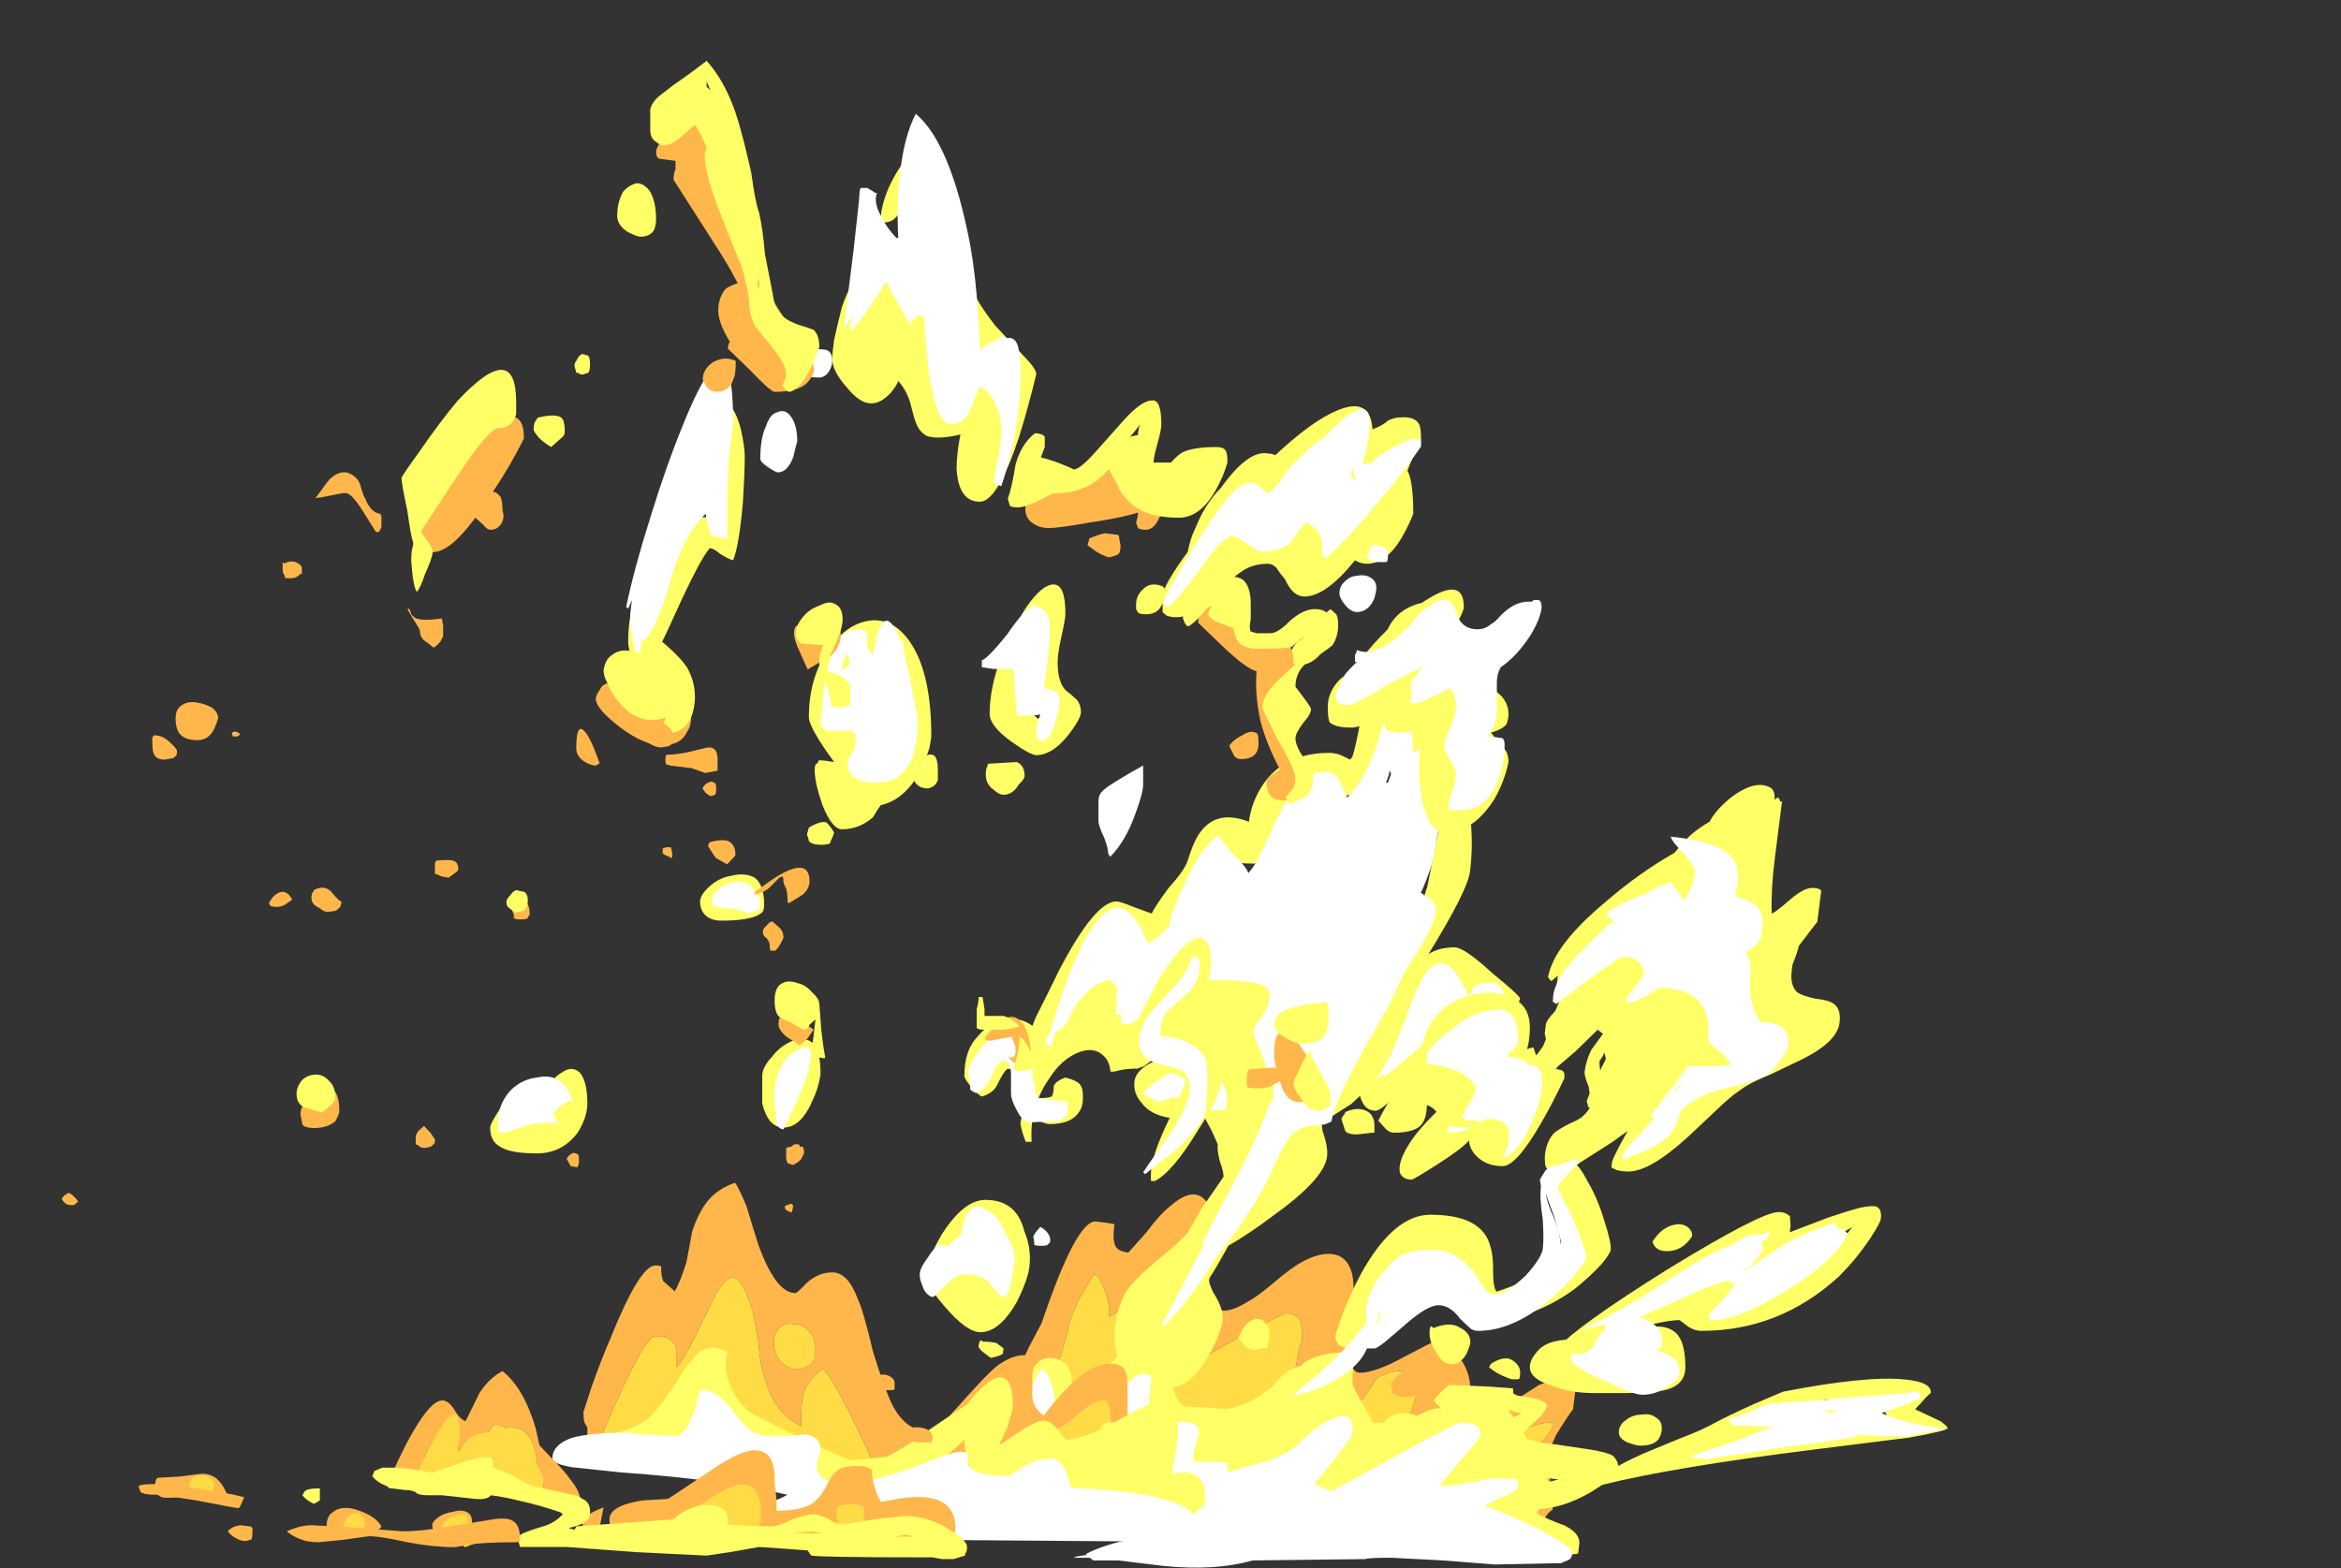 <?xml version="1.0" encoding="UTF-8" standalone="no"?>
<svg xmlns:ffdec="https://www.free-decompiler.com/flash" xmlns:xlink="http://www.w3.org/1999/xlink" ffdec:objectType="frame" height="318.4px" width="475.1px" xmlns="http://www.w3.org/2000/svg">
  <rect width="100%" height="100%" fill="#333333" stroke="none"/>
  <g transform="matrix(1.0, 0.0, 0.0, 1.0, 15.9, 308.1)">
    <use ffdec:characterId="1344" height="35.75" transform="matrix(-7.888, 0.0, -0.693, 5.483, 400.578, -185.964)" width="26.95" xlink:href="#shape0"/>
    <use ffdec:characterId="1345" height="41.4" transform="matrix(-7.888, 0.0, 0.0, 7.0, 326.136, -285.0)" width="30.75" xlink:href="#shape1"/>
    <use ffdec:characterId="1346" height="43.45" transform="matrix(-7.888, 0.0, 0.0, 7.0, 291.18, -295.75)" width="31.3" xlink:href="#shape2"/>
    <use ffdec:characterId="1347" height="44.15" transform="matrix(-5.569, 0.0, 0.0, 4.942, 173.448, -212.207)" width="31.75" xlink:href="#shape3"/>
  </g>
  <defs>
    <g id="shape0" transform="matrix(1.0, 0.0, 0.0, 1.0, 21.65, 31.4)">
      <path d="M0.4 -7.7 Q0.45 -7.85 0.45 -8.35 L0.65 -8.4 0.95 -8.45 Q1.45 -8.45 2.0 -4.7 L2.25 -3.8 Q2.95 -0.85 2.95 0.1 L2.95 0.55 Q2.95 0.85 2.9 1.1 2.75 1.75 2.1 1.75 L-10.3 3.4 Q-10.95 3.4 -11.45 2.8 -11.55 2.6 -11.65 2.35 -11.75 2.2 -11.75 2.25 -11.75 1.8 -11.65 1.35 -11.55 0.85 -11.35 0.7 L-11.35 0.55 -11.6 -0.55 Q-11.8 -1.15 -11.95 -1.5 L-11.95 -2.45 -11.8 -2.5 Q-11.65 -2.55 -11.5 -2.55 -11.25 -2.55 -11.0 -2.4 L-10.6 -2.0 Q-10.0 -1.45 -9.15 -1.45 -8.55 -1.45 -8.5 -2.65 -8.5 -3.25 -8.6 -3.95 L-8.55 -4.0 Q-8.45 -4.05 -8.3 -4.05 -8.2 -4.05 -7.95 -3.85 L-7.45 -3.45 Q-6.75 -2.85 -6.35 -2.85 -6.1 -2.85 -6.05 -3.55 -6.0 -3.75 -5.95 -5.05 -5.95 -6.1 -5.8 -6.6 -5.6 -7.25 -5.15 -7.25 -4.85 -7.25 -4.5 -6.95 -4.25 -6.75 -3.85 -6.2 -3.45 -5.65 -3.25 -5.5 -2.9 -5.15 -2.65 -5.15 -2.25 -5.15 -2.15 -6.55 -2.15 -7.0 -2.15 -8.4 -1.7 -10.1 -0.95 -9.05 -0.7 -8.75 -0.4 -8.05 -0.05 -7.4 0.0 -7.3 0.35 -7.35 0.4 -7.7 M-7.9 -2.3 Q-7.85 -1.6 -7.7 -0.95 L-6.35 0.25 Q-6.1 0.15 -6.1 -0.1 L-6.25 -0.4 -6.6 -0.75 -6.0 -1.45 Q-6.4 -1.55 -6.55 -2.0 L-6.7 -2.35 Q-6.75 -2.55 -6.8 -2.65 -7.3 -3.05 -7.65 -2.85 -7.9 -2.65 -7.9 -2.3 M-11.5 -1.0 Q-11.5 -0.65 -11.15 -0.15 L-10.6 0.35 -10.6 -0.65 Q-11.15 -1.05 -11.5 -1.0 M1.15 -5.45 Q0.95 -6.15 0.8 -6.5 0.65 -6.4 0.45 -5.8 0.25 -5.15 0.3 -4.9 L0.1 -5.1 Q-0.05 -5.2 -0.25 -5.2 L-0.55 -5.1 Q-0.4 -3.85 -0.95 -2.3 L-2.65 -3.75 Q-4.15 -5.05 -4.25 -5.05 -4.65 -5.05 -4.7 -4.5 -4.75 -4.35 -4.75 -4.05 L-4.7 -3.7 Q-4.7 -3.0 -4.6 -2.35 L-3.1 -0.95 Q-2.65 -0.55 -2.3 -0.55 L0.0 -0.55 Q0.3 -0.9 0.55 -1.3 L0.9 -0.8 Q1.0 -0.6 1.05 -0.15 L1.75 0.6 Q1.75 0.55 1.75 0.2 L1.65 -1.2 Q1.5 -2.45 1.5 -2.65 1.5 -2.8 1.4 -3.55 1.3 -4.3 1.3 -4.45 1.3 -4.8 1.15 -5.45" fill="#ffb74c" fill-rule="evenodd" stroke="none"/>
      <path d="M1.15 -5.45 Q1.3 -4.8 1.3 -4.45 1.3 -4.3 1.4 -3.55 1.5 -2.8 1.5 -2.65 1.5 -2.45 1.65 -1.2 L1.75 0.2 Q1.75 0.55 1.75 0.6 L1.05 -0.15 Q1.0 -0.6 0.9 -0.8 L0.55 -1.3 Q0.3 -0.9 0.0 -0.55 L-2.3 -0.55 Q-2.65 -0.55 -3.1 -0.95 L-4.6 -2.35 Q-4.7 -3.0 -4.7 -3.7 L-4.75 -4.05 Q-4.75 -4.35 -4.7 -4.5 -4.65 -5.05 -4.25 -5.05 -4.15 -5.05 -2.65 -3.75 L-0.95 -2.3 Q-0.4 -3.85 -0.55 -5.1 L-0.25 -5.2 Q-0.05 -5.2 0.1 -5.1 L0.3 -4.9 Q0.25 -5.15 0.45 -5.8 0.65 -6.4 0.8 -6.5 0.95 -6.15 1.15 -5.45 M-11.5 -1.0 Q-11.15 -1.05 -10.6 -0.65 L-10.6 0.35 -11.15 -0.15 Q-11.5 -0.65 -11.5 -1.0 M-7.9 -2.3 Q-7.9 -2.65 -7.65 -2.85 -7.3 -3.05 -6.8 -2.65 -6.75 -2.55 -6.7 -2.35 L-6.55 -2.0 Q-6.4 -1.55 -6.0 -1.45 L-6.6 -0.75 -6.25 -0.4 -6.1 -0.1 Q-6.1 0.15 -6.35 0.25 L-7.7 -0.95 Q-7.85 -1.6 -7.9 -2.3" fill="#ffdc45" fill-rule="evenodd" stroke="none"/>
      <path d="M1.45 -20.3 Q2.0 -20.3 2.7 -17.75 2.9 -16.95 3.15 -16.0 3.3 -15.2 3.3 -15.15 3.3 -14.8 3.25 -14.45 3.2 -14.1 3.1 -13.9 L3.15 -12.95 3.2 -12.1 Q3.15 -11.8 3.0 -11.4 2.95 -11.4 2.9 -11.4 L2.85 -11.4 Q2.9 -11.8 2.9 -12.1 2.9 -13.0 2.6 -13.75 2.35 -14.45 1.95 -14.7 1.55 -14.95 1.25 -14.55 1.1 -14.35 1.05 -14.0 L0.95 -14.0 Q0.7 -14.1 0.55 -14.1 0.35 -14.1 0.2 -14.2 0.15 -14.25 0.0 -14.45 -0.1 -14.6 -0.2 -14.7 -0.35 -14.8 -0.6 -14.8 -0.85 -14.8 -1.0 -14.6 L-0.85 -14.6 Q-0.35 -14.6 0.0 -14.35 0.4 -14.05 0.4 -13.65 0.4 -13.2 0.15 -12.85 -0.2 -12.25 -1.0 -12.25 -1.3 -12.25 -1.5 -12.35 L-1.75 -11.8 -1.95 -11.3 -1.95 -11.25 Q-1.95 -11.1 -2.05 -10.7 -2.2 -10.25 -2.2 -10.1 L-1.75 -8.95 -1.45 -8.0 Q-1.25 -7.65 -0.8 -7.05 -0.35 -6.45 -0.15 -6.05 0.1 -5.45 0.1 -4.65 0.1 -4.0 -0.05 -3.45 L0.0 -3.35 Q0.45 -2.7 0.95 -1.85 1.0 -2.15 1.05 -2.65 1.2 -3.4 1.7 -3.4 2.0 -3.4 2.15 -2.75 2.3 -2.35 2.3 -1.4 L2.4 -0.05 Q2.45 0.6 2.6 0.6 L2.8 0.6 2.85 0.7 2.85 0.85 Q2.75 0.95 2.55 1.1 2.4 1.2 2.35 1.2 1.7 1.2 1.65 0.0 L-6.85 2.1 -12.25 3.9 -12.55 3.85 Q-12.55 3.8 -12.55 3.5 -12.55 3.1 -12.1 2.8 -11.6 2.55 -11.35 2.35 L-11.4 2.2 Q-12.05 2.15 -12.7 1.55 L-12.95 1.3 Q-14.7 0.65 -18.25 0.0 L-20.7 -0.45 Q-21.65 -0.7 -21.65 -0.8 -21.65 -0.85 -21.45 -1.05 L-20.75 -1.5 Q-20.9 -1.75 -21.0 -1.95 L-21.1 -2.1 Q-21.1 -2.5 -20.4 -2.6 -19.4 -2.75 -17.3 -2.15 L-16.6 -1.7 Q-15.95 -1.25 -15.65 -1.0 -15.3 -0.7 -14.85 -0.45 L-14.05 0.05 Q-13.65 0.3 -13.3 0.6 -13.25 0.35 -13.1 0.2 -12.95 0.1 -12.55 0.0 L-11.6 -0.2 Q-11.2 -0.25 -10.85 -0.4 L-10.75 -0.65 -10.85 -0.8 Q-11.25 -1.35 -11.25 -1.55 -11.3 -1.65 -11.2 -1.75 -11.05 -1.9 -10.5 -2.0 -10.45 -2.0 -10.35 -2.1 -10.3 -2.15 -10.1 -2.15 L-9.5 -1.95 -8.5 -1.55 Q-8.3 -1.5 -8.15 -1.4 L-7.95 -1.25 Q-7.8 -1.35 -7.65 -1.35 -7.3 -1.35 -7.15 -1.05 L-7.15 -1.0 -6.85 -1.0 -6.75 -1.2 -6.35 -2.05 -6.2 -2.4 Q-6.15 -2.85 -6.15 -3.5 L-5.85 -3.6 Q-5.3 -3.6 -4.9 -3.25 L-4.8 -3.1 Q-4.4 -2.95 -4.15 -2.35 -3.85 -1.95 -3.55 -1.75 -3.35 -1.6 -3.05 -1.5 L-2.65 -1.55 -1.95 -1.6 Q-1.7 -1.8 -1.6 -2.3 -2.1 -2.45 -2.4 -3.5 -2.6 -4.1 -2.65 -4.75 -2.65 -5.2 -2.3 -5.85 L-2.15 -6.25 -2.15 -6.3 Q-2.3 -6.7 -2.55 -7.55 -3.05 -8.0 -3.55 -8.6 -4.8 -10.0 -4.8 -10.85 -4.8 -11.2 -4.6 -11.8 L-4.55 -12.1 -5.25 -12.8 -5.45 -13.1 Q-5.6 -12.55 -5.9 -12.55 -6.05 -12.55 -6.55 -13.4 L-7.1 -14.45 Q-7.15 -14.35 -7.2 -14.2 -7.3 -14.05 -7.3 -14.0 -7.4 -13.75 -7.9 -13.75 -8.4 -13.75 -8.85 -15.2 -9.0 -15.65 -9.15 -16.2 -9.25 -16.65 -9.25 -16.7 -9.25 -16.8 -8.45 -17.65 -7.65 -18.6 -7.4 -18.6 -7.0 -18.6 -6.75 -18.35 -7.55 -20.7 -7.55 -21.4 -7.55 -22.5 -7.35 -23.6 -7.2 -24.7 -7.2 -26.25 L-7.1 -26.35 Q-6.95 -26.45 -6.8 -26.65 -6.4 -27.4 -6.3 -28.9 -6.3 -29.0 -6.3 -29.65 -6.3 -30.25 -6.25 -30.6 -6.1 -31.65 -5.3 -31.3 -4.7 -31.0 -4.6 -30.1 -4.55 -29.9 -4.5 -29.3 -4.5 -28.75 -4.4 -28.5 -4.3 -28.0 -4.25 -27.15 -4.2 -25.95 -4.15 -25.65 L-4.1 -25.55 -3.95 -25.65 Q-3.75 -25.8 -3.55 -25.8 -2.4 -25.8 -1.95 -24.65 -1.7 -24.0 -1.7 -23.25 -0.85 -23.7 -0.5 -22.9 -0.35 -22.6 -0.25 -21.8 -0.2 -21.45 0.15 -20.8 0.45 -20.1 0.5 -19.85 L1.0 -20.1 Q1.35 -20.3 1.45 -20.3 M1.65 -18.3 L0.7 -18.65 Q-0.15 -18.65 -0.6 -20.05 L-1.25 -21.8 Q-1.5 -21.7 -1.95 -21.7 -2.4 -21.7 -2.55 -22.1 L-3.95 -24.2 Q-4.6 -24.2 -5.0 -25.3 -5.15 -25.7 -5.45 -27.05 L-5.5 -26.2 Q-5.55 -25.55 -6.2 -25.45 L-6.4 -23.9 Q-6.6 -23.15 -6.6 -22.75 L-6.5 -20.85 -6.4 -20.1 1.65 -18.3 M5.1 -7.05 L5.2 -6.6 Q5.2 -6.25 4.55 -5.3 3.9 -4.35 3.55 -4.35 3.05 -4.35 2.7 -5.5 2.5 -6.3 2.5 -6.75 2.5 -7.45 2.75 -8.1 3.05 -9.25 3.85 -9.25 4.4 -9.25 4.85 -8.0 5.0 -7.55 5.1 -7.05 M3.5 -4.05 Q3.55 -4.05 3.55 -3.85 3.55 -3.75 3.4 -3.6 L3.2 -3.4 Q3.0 -3.45 2.9 -3.55 L2.9 -3.75 Q3.05 -3.9 3.1 -3.95 3.25 -4.0 3.45 -4.0 L3.5 -4.05 M-20.0 -1.75 L-19.95 -1.55 Q-19.95 -1.45 -20.1 -1.15 L-18.35 -1.85 -20.0 -1.75 M-8.55 -16.85 L-8.05 -14.85 -7.5 -15.45 Q-7.25 -15.8 -7.25 -16.3 L-8.55 -16.85 M-13.85 -23.9 Q-13.65 -23.6 -13.55 -23.25 -13.1 -22.85 -12.85 -22.3 L-12.75 -22.1 Q-11.9 -21.35 -11.15 -20.3 -9.95 -18.7 -9.9 -17.5 -9.95 -17.4 -10.0 -17.35 L-10.15 -17.55 Q-10.15 -17.4 -10.15 -17.25 L-10.3 -16.75 -10.2 -16.25 Q-10.0 -15.9 -10.0 -15.75 -10.0 -15.6 -10.0 -15.4 L-10.05 -15.2 -10.0 -14.95 -9.9 -14.7 -9.85 -14.6 Q-9.8 -14.75 -9.75 -14.9 -9.35 -14.75 -8.8 -14.2 -8.3 -13.7 -7.8 -13.0 -7.3 -12.3 -7.0 -11.65 -6.7 -10.95 -6.7 -10.5 -6.7 -10.3 -6.75 -10.2 -6.85 -10.0 -7.05 -10.0 -7.1 -10.0 -7.65 -10.55 -8.25 -11.15 -8.4 -11.45 -8.45 -11.05 -8.75 -10.75 -9.0 -10.5 -9.35 -10.5 -9.7 -10.5 -10.2 -12.1 -10.45 -12.9 -10.65 -13.75 -10.65 -14.0 -10.55 -14.05 L-10.4 -14.1 -10.45 -14.2 Q-10.6 -14.4 -10.85 -14.75 L-11.35 -15.55 Q-11.45 -15.45 -11.5 -15.4 L-11.25 -14.8 Q-11.15 -14.4 -11.15 -14.0 -11.15 -13.85 -11.3 -13.45 L-11.35 -13.2 -11.3 -12.9 Q-11.35 -12.75 -11.35 -12.7 L-11.4 -12.65 Q-11.35 -12.5 -11.25 -12.35 -11.2 -12.25 -10.9 -12.05 -10.65 -11.85 -10.55 -11.7 -10.4 -11.4 -10.4 -10.95 -10.4 -10.75 -10.45 -10.5 L-10.65 -10.1 -11.5 -7.7 -10.95 -6.8 Q-10.4 -6.25 -9.6 -5.85 -9.5 -6.0 -9.45 -6.55 -9.4 -7.2 -9.3 -7.5 -9.0 -8.7 -7.65 -8.7 -6.7 -8.7 -6.05 -6.5 -5.85 -5.8 -5.7 -4.95 -5.6 -4.35 -5.6 -4.25 -5.6 -4.05 -5.7 -3.9 -5.85 -3.75 -6.1 -3.75 L-7.2 -4.95 -8.45 -5.8 -9.45 -4.8 Q-10.6 -4.8 -11.6 -5.95 -11.95 -6.4 -12.2 -6.85 -12.4 -7.25 -12.4 -7.4 -12.4 -7.65 -12.15 -8.45 -11.9 -9.3 -11.6 -9.9 -11.4 -10.35 -11.25 -10.55 L-12.1 -11.4 -12.45 -11.8 Q-12.15 -10.8 -12.15 -10.65 -12.15 -10.5 -12.15 -10.45 L-12.3 -10.35 Q-12.45 -10.3 -12.6 -10.3 -13.15 -10.3 -14.0 -11.55 L-14.65 -12.55 Q-15.0 -13.1 -15.2 -13.3 -15.45 -13.6 -15.95 -13.9 L-16.7 -14.45 Q-17.55 -15.1 -17.55 -15.8 -17.55 -16.3 -17.35 -16.5 -17.2 -16.65 -16.85 -16.7 -16.5 -16.8 -16.35 -16.95 -16.15 -17.2 -16.15 -17.75 L-16.15 -17.95 Q-16.25 -18.5 -16.25 -18.65 L-16.65 -19.55 -16.65 -20.7 -16.6 -20.75 Q-16.55 -20.8 -16.4 -20.8 -16.2 -20.8 -15.9 -20.4 -15.55 -19.9 -15.45 -19.85 -15.35 -20.75 -15.35 -21.85 -15.35 -22.4 -15.35 -23.3 L-15.35 -24.0 -15.3 -24.0 Q-15.25 -24.25 -15.15 -24.05 -15.15 -24.45 -14.95 -24.55 -14.7 -24.7 -14.4 -24.5 -14.1 -24.3 -13.85 -23.9 M-13.9 -20.85 L-13.9 -20.85 M-14.9 -20.05 L-14.9 -20.05 M-14.35 -13.55 L-14.55 -13.45 Q-13.35 -12.3 -13.0 -11.75 L-14.35 -13.55 M-11.65 -14.45 L-11.55 -14.05 Q-11.5 -14.25 -11.5 -14.4 -11.55 -14.5 -11.6 -14.7 L-11.65 -14.5 -11.65 -14.45 M-13.85 -7.35 Q-14.25 -7.35 -14.45 -7.9 -14.45 -8.1 -14.3 -8.25 -14.2 -8.35 -14.05 -8.35 -13.65 -8.3 -13.45 -7.7 -13.55 -7.35 -13.85 -7.35 M-18.65 -8.95 Q-18.4 -8.85 -17.9 -8.6 L-16.95 -8.05 -16.95 -8.3 -16.9 -8.65 -16.85 -8.7 Q-16.75 -8.8 -16.6 -8.8 -16.15 -8.8 -13.95 -6.7 -11.75 -4.55 -11.35 -3.75 L-11.35 -3.65 Q-11.6 -3.75 -12.8 -4.3 -14.0 -4.8 -14.4 -4.8 L-14.6 -4.6 Q-14.8 -4.4 -15.0 -4.4 -17.0 -4.4 -18.35 -6.4 -18.75 -7.05 -19.05 -7.85 -19.25 -8.4 -19.25 -8.55 -19.25 -8.9 -19.1 -9.0 -18.95 -9.05 -18.65 -8.95 M-17.75 -7.7 Q-18.25 -7.95 -18.55 -8.25 -18.2 -7.45 -17.55 -6.9 L-17.75 -7.7 M-13.5 -0.25 Q-13.7 -0.15 -13.8 -0.15 -14.15 -0.15 -14.25 -0.4 -14.3 -0.55 -14.3 -0.7 -14.3 -1.05 -14.1 -1.2 -13.95 -1.35 -13.75 -1.3 -13.5 -1.3 -13.35 -1.1 -13.2 -0.95 -13.2 -0.7 -13.2 -0.4 -13.5 -0.25 M-10.3 -1.45 L-10.35 -1.45 Q-10.55 -1.35 -10.65 -1.35 L-10.45 -1.2 -10.3 -1.45 M-11.5 1.05 L-11.8 1.1 -11.55 1.2 -11.5 1.05" fill="#ffff66" fill-rule="evenodd" stroke="none"/>
      <path d="M0.5 -18.75 Q1.9 -22.55 2.75 -15.35 L2.75 -15.35 2.8 -15.3 2.8 -15.05 2.75 -14.95 2.65 -14.95 2.6 -15.45 Q2.45 -15.55 2.35 -15.75 2.3 -15.9 2.2 -16.3 2.1 -16.65 1.95 -16.85 1.8 -17.2 1.4 -17.4 1.25 -17.3 1.15 -17.1 L1.15 -16.95 Q1.1 -16.45 1.1 -16.2 L1.1 -16.15 Q1.05 -16.1 0.95 -16.1 L0.95 -15.8 Q0.9 -15.75 0.7 -15.75 0.65 -15.75 -0.05 -16.6 -0.75 -17.4 -1.0 -17.4 -2.35 -17.4 -2.65 -17.15 -2.75 -17.05 -2.8 -16.9 L-2.8 -16.55 Q-2.8 -16.4 -2.65 -16.0 -2.5 -15.65 -2.5 -15.5 -2.5 -15.35 -2.8 -14.6 L-2.95 -14.15 -2.95 -14.1 -3.05 -13.9 Q-3.1 -13.7 -3.1 -13.6 L-3.15 -13.55 -3.2 -13.45 Q-3.2 -12.6 -2.6 -10.3 -1.95 -8.0 -1.85 -7.55 L-1.95 -7.7 -1.1 -4.65 -1.15 -4.55 Q-1.75 -5.55 -2.25 -7.05 -2.65 -7.95 -2.8 -8.35 -3.15 -9.25 -3.35 -10.0 L-3.55 -10.85 Q-3.7 -11.45 -3.85 -11.7 -4.05 -12.0 -4.4 -12.0 L-4.65 -12.05 -4.8 -12.15 Q-4.8 -12.85 -5.45 -15.0 L-5.9 -16.45 Q-6.05 -17.1 -6.1 -17.3 -6.2 -17.75 -6.45 -18.4 -6.8 -19.45 -6.8 -19.9 -6.8 -20.25 -6.55 -20.45 -6.4 -20.55 -6.4 -20.6 L-6.35 -20.6 Q-6.45 -21.0 -6.55 -21.7 -6.6 -22.45 -6.6 -23.3 L-6.65 -24.4 Q-6.65 -25.35 -6.55 -25.85 -6.35 -26.85 -5.9 -26.0 L-5.7 -25.8 Q-5.65 -26.2 -5.5 -27.5 -5.45 -28.3 -5.25 -28.7 -5.25 -29.1 -5.2 -29.3 L-5.05 -29.3 -5.0 -28.45 -4.95 -27.85 -4.8 -26.6 Q-4.65 -25.0 -4.15 -24.15 -4.05 -24.35 -3.9 -24.75 -3.75 -25.1 -3.5 -25.1 -2.85 -25.1 -2.45 -23.5 L-2.15 -22.25 Q-2.0 -21.6 -1.85 -21.35 -1.8 -21.55 -1.4 -22.05 -1.1 -22.5 -0.95 -22.75 -0.55 -22.3 -0.25 -20.95 0.0 -19.95 0.0 -19.55 L0.0 -19.4 0.15 -19.15 Q0.3 -18.9 0.5 -18.75 M5.15 -7.1 Q5.3 -6.75 5.3 -6.55 5.3 -6.35 5.2 -6.1 5.1 -5.75 4.9 -5.65 4.8 -5.7 4.75 -5.85 L4.55 -6.15 Q4.35 -6.5 4.1 -6.5 3.75 -6.5 3.5 -6.2 3.25 -5.8 3.1 -5.65 L3.0 -5.65 Q2.9 -6.0 2.9 -6.95 2.9 -7.4 3.2 -7.95 3.4 -8.55 3.7 -8.8 4.05 -9.15 4.2 -8.9 4.35 -8.65 4.35 -8.0 4.45 -7.85 4.6 -7.65 L4.65 -7.5 4.7 -7.55 4.9 -7.6 Q5.05 -7.4 5.15 -7.1 M2.1 -7.6 Q2.05 -7.65 2.05 -7.7 2.05 -7.85 2.1 -7.95 2.2 -8.15 2.35 -8.25 L2.45 -8.05 2.5 -7.9 2.45 -7.65 2.45 -7.6 Q2.45 -7.55 2.25 -7.55 2.1 -7.55 2.1 -7.6 M1.85 -3.0 Q2.0 -2.7 2.05 -2.3 2.1 -1.95 2.1 -1.65 2.1 -1.45 2.05 -0.9 L1.95 -0.05 1.9 -0.05 Q1.9 0.25 1.9 0.4 2.0 0.8 2.35 1.05 2.8 1.35 3.8 1.5 L3.9 1.65 Q4.2 1.7 4.45 1.8 4.85 1.95 5.0 2.15 4.75 2.65 4.4 2.8 4.0 2.95 3.75 3.05 3.6 3.05 3.6 3.0 3.5 2.95 3.5 2.75 3.5 2.55 3.55 2.5 L3.65 2.45 3.75 2.45 Q3.5 2.5 2.5 2.45 L1.35 2.35 Q0.3 2.35 -1.05 2.7 -1.7 2.85 -2.2 3.05 L-1.05 3.3 Q-0.35 3.5 0.1 3.85 L0.1 3.9 Q0.4 3.95 0.4 4.0 L0.0 4.0 -0.1 4.1 -0.75 4.1 -1.9 4.3 Q-3.25 4.5 -4.2 4.1 L-7.1 4.05 Q-7.15 4.0 -7.75 4.0 L-9.1 4.1 -10.45 4.25 -12.15 4.2 Q-12.2 4.15 -12.3 4.1 -12.4 4.05 -12.4 3.85 -12.4 3.6 -11.25 2.8 -10.3 2.2 -10.0 2.1 -10.15 1.9 -10.5 1.7 -10.8 1.5 -10.8 1.35 L-10.75 1.15 -10.75 1.1 -10.2 1.05 Q-10.1 1.05 -9.6 1.2 -9.05 1.35 -8.75 1.35 L-9.3 0.25 Q-9.65 -0.4 -9.65 -0.55 -9.65 -0.75 -9.55 -0.85 -9.4 -1.0 -9.1 -1.0 -9.0 -1.0 -7.7 0.1 L-6.0 1.55 -5.6 1.3 Q-5.55 1.3 -5.55 1.25 L-5.95 0.4 Q-6.35 -0.45 -6.35 -0.6 -6.35 -1.5 -5.8 -1.15 -5.4 -0.9 -5.05 -0.3 -4.85 0.1 -4.2 0.45 L-3.2 0.85 -3.25 0.8 Q-3.25 0.65 -3.25 0.5 -3.2 0.45 -3.0 0.45 -2.85 0.45 -2.4 0.45 -2.3 0.3 -2.35 -0.05 -2.4 -0.5 -2.4 -0.6 -2.4 -0.9 -2.15 -1.0 -1.8 -1.1 -1.05 -0.95 -1.0 -1.95 -1.0 -2.7 L-0.95 -2.75 Q-0.9 -2.8 -0.75 -2.8 -0.55 -2.8 -0.4 -2.4 L-0.2 -1.6 Q-0.05 -1.05 0.15 -0.75 0.4 -0.4 0.8 -0.4 0.95 -0.4 1.1 -0.75 1.2 -1.0 1.35 -1.6 1.5 -2.25 1.55 -2.45 1.7 -2.9 1.85 -3.0 M-20.6 -2.15 L-20.55 -2.1 -19.15 -1.95 Q-18.55 -1.9 -18.5 -1.85 L-17.4 -1.75 -16.95 -1.7 -16.65 -1.5 Q-16.3 -1.25 -16.0 -1.15 -16.0 -1.0 -16.15 -0.9 L-17.15 -0.85 -16.2 -0.3 Q-15.4 0.1 -15.2 0.2 L-15.15 0.25 -15.25 0.3 -15.55 0.35 -17.35 -0.05 -19.25 -0.45 -19.35 -0.55 Q-20.5 -0.45 -20.85 -0.55 L-21.15 -0.65 Q-21.35 -0.7 -21.6 -0.75 L-20.8 -0.95 Q-20.45 -1.05 -19.9 -1.35 L-20.35 -1.6 Q-20.65 -1.75 -20.85 -1.9 -20.85 -2.1 -20.75 -2.15 L-20.6 -2.15 M-5.15 -25.15 Q-5.2 -25.05 -5.2 -25.0 L-5.15 -24.7 -5.1 -24.7 -5.15 -25.0 Q-5.15 -25.25 -5.15 -25.3 L-5.15 -25.15 M-5.25 -25.7 Q-5.25 -25.9 -5.25 -26.15 -5.25 -26.4 -5.25 -26.6 L-5.25 -25.7 M-6.45 -24.85 L-6.4 -25.4 Q-6.55 -24.85 -6.5 -24.1 L-6.45 -24.85 M-6.55 -16.95 L-6.2 -15.05 -6.1 -14.55 Q-6.0 -14.35 -5.95 -14.15 L-5.95 -14.1 Q-5.85 -13.75 -5.75 -13.6 -5.85 -13.75 -6.0 -13.9 L-6.0 -13.8 Q-6.15 -13.95 -6.65 -14.65 -7.15 -15.35 -7.4 -15.6 -7.6 -15.4 -7.7 -14.9 L-7.75 -14.05 -7.9 -14.0 -7.95 -14.3 Q-8.45 -14.55 -8.75 -15.1 -9.0 -15.6 -9.0 -16.15 -9.0 -16.4 -8.85 -16.8 -8.7 -17.3 -8.5 -17.3 -8.05 -17.3 -8.0 -17.1 L-8.0 -16.95 Q-7.95 -16.85 -7.9 -16.85 -7.4 -18.1 -7.05 -18.0 -6.75 -17.95 -6.55 -16.95 M-1.4 -14.1 Q-0.65 -14.45 0.15 -13.2 -0.2 -12.85 -0.35 -12.9 L-0.55 -13.0 Q-0.7 -13.05 -0.9 -13.05 -1.45 -13.05 -1.5 -12.9 L-1.55 -12.75 Q-1.6 -12.65 -1.7 -12.55 L-2.0 -12.6 -2.0 -12.55 Q-2.05 -12.6 -2.05 -12.8 -2.05 -13.25 -1.85 -13.6 -1.7 -13.95 -1.4 -14.1 M-13.05 -22.0 Q-13.35 -21.5 -13.35 -21.35 -13.35 -20.85 -13.15 -20.35 -13.05 -20.45 -12.95 -20.7 L-12.75 -21.0 Q-12.55 -20.95 -12.1 -20.55 L-11.9 -20.45 Q-11.65 -20.3 -11.25 -19.95 L-11.2 -19.8 -11.45 -19.5 -11.45 -19.45 -11.35 -19.55 Q-10.75 -18.6 -10.5 -18.15 -10.05 -17.3 -10.1 -16.7 L-10.1 -16.6 Q-10.15 -16.55 -10.2 -16.5 L-10.95 -17.4 Q-11.7 -18.25 -11.75 -18.25 -12.1 -18.25 -12.25 -17.95 -12.35 -17.8 -12.35 -17.65 -12.35 -17.45 -12.2 -17.2 L-12.0 -16.75 Q-12.0 -16.7 -12.0 -16.6 -12.0 -16.55 -12.15 -16.55 L-12.5 -16.8 -12.8 -17.1 Q-13.6 -17.1 -13.95 -16.45 -14.2 -16.0 -14.2 -15.45 -14.2 -15.25 -14.25 -15.15 -14.25 -15.05 -14.35 -14.95 -14.7 -14.65 -14.9 -14.25 L-14.6 -14.2 -13.8 -14.2 -13.4 -13.3 Q-13.15 -12.7 -13.0 -12.4 L-13.0 -12.35 Q-13.05 -12.3 -13.1 -12.3 L-12.95 -12.0 Q-12.4 -11.05 -12.4 -10.9 -12.4 -10.7 -12.45 -10.75 -12.5 -10.75 -12.5 -10.8 -13.1 -11.1 -13.4 -11.45 -13.65 -11.75 -13.7 -12.15 L-13.75 -12.55 Q-14.05 -13.0 -14.5 -13.25 L-15.4 -13.6 Q-15.85 -13.8 -15.95 -14.0 -16.1 -14.25 -16.2 -14.55 -16.3 -14.8 -16.3 -14.9 -16.3 -15.35 -16.15 -15.55 -15.95 -15.85 -15.35 -15.85 L-15.5 -15.85 Q-15.3 -16.2 -15.2 -16.7 -15.1 -17.15 -15.1 -17.65 -15.1 -18.05 -14.9 -18.45 -15.15 -18.55 -15.25 -18.95 -15.25 -19.05 -15.25 -19.35 -15.25 -19.85 -15.05 -20.1 -14.85 -20.35 -14.45 -20.5 -14.5 -21.05 -14.45 -21.3 -14.4 -21.85 -14.05 -22.15 -13.6 -22.55 -12.6 -22.7 -12.65 -22.5 -13.05 -22.0 M-13.75 -13.7 L-13.55 -13.25 -13.5 -13.2 -13.6 -13.45 Q-13.7 -13.6 -13.75 -13.7 M-11.3 -10.6 Q-11.3 -10.7 -11.25 -10.75 -11.0 -10.7 -10.85 -10.55 -10.55 -10.55 -10.45 -10.3 -10.4 -10.15 -10.35 -10.0 L-10.4 -9.75 Q-10.4 -9.3 -10.55 -8.55 -10.65 -7.8 -10.65 -7.45 -10.65 -7.1 -10.3 -6.45 -9.85 -5.75 -9.55 -5.75 -9.4 -5.75 -9.25 -6.0 L-9.0 -6.5 Q-8.8 -6.8 -8.65 -7.0 L-8.55 -7.05 Q-8.3 -7.4 -7.75 -7.4 -6.95 -7.4 -6.7 -6.7 -6.5 -6.4 -6.4 -6.0 -6.3 -5.6 -6.3 -5.15 L-6.35 -4.7 Q-6.1 -4.1 -5.65 -3.35 -5.15 -2.6 -4.75 -2.1 L-4.75 -2.0 Q-5.85 -2.4 -6.3 -3.3 -6.4 -3.5 -6.45 -3.75 L-6.65 -3.75 Q-6.7 -3.75 -6.9 -4.0 L-7.3 -4.55 Q-7.85 -5.35 -8.15 -5.35 -8.45 -5.35 -8.75 -4.85 -8.95 -4.6 -9.0 -4.55 -9.1 -4.4 -9.25 -4.4 -10.2 -4.4 -11.1 -5.7 -11.55 -6.35 -11.8 -7.05 -11.8 -7.3 -11.35 -8.5 -11.1 -9.1 -10.85 -9.65 -10.85 -9.85 -10.95 -10.0 -11.0 -10.15 -11.25 -10.55 L-11.25 -10.55 -11.3 -10.6 M-10.1 -13.3 Q-10.1 -14.9 -9.05 -13.8 -8.75 -13.45 -8.35 -12.85 -8.05 -12.4 -8.05 -12.35 -8.05 -12.15 -7.95 -12.05 -7.8 -11.95 -7.8 -11.85 L-7.8 -11.8 Q-7.8 -11.75 -7.95 -11.75 -8.25 -11.75 -8.5 -12.0 -8.65 -12.15 -8.75 -12.25 -9.4 -12.25 -9.4 -11.65 -9.45 -11.5 -9.4 -11.15 -9.35 -10.9 -9.35 -10.8 -9.75 -11.05 -9.95 -12.1 -10.1 -12.8 -10.1 -13.3 M-10.55 -9.5 Q-10.6 -9.3 -10.85 -8.6 L-11.1 -7.7 -11.1 -7.6 Q-11.05 -7.95 -10.85 -8.55 -10.6 -9.15 -10.55 -9.5 M-18.15 -8.2 Q-18.1 -8.35 -18.1 -8.4 -17.5 -8.15 -16.85 -7.6 -16.65 -7.4 -15.95 -6.65 L-15.9 -6.65 Q-16.05 -6.75 -16.15 -7.0 -16.3 -7.25 -16.3 -7.45 -16.3 -7.55 -16.25 -7.65 -16.45 -7.9 -16.45 -8.05 L-16.15 -7.95 Q-16.1 -7.95 -15.95 -7.95 -15.9 -7.95 -15.45 -7.55 L-15.2 -7.4 Q-14.75 -7.05 -14.2 -6.5 L-13.2 -5.5 Q-12.55 -4.9 -11.9 -4.45 -12.15 -4.5 -12.5 -4.65 L-12.5 -4.55 -12.6 -4.45 Q-12.9 -4.6 -14.1 -5.4 -15.15 -6.15 -15.5 -6.25 L-15.7 -6.15 Q-15.65 -5.95 -15.45 -5.55 -15.2 -5.15 -15.15 -5.0 -15.15 -4.9 -15.15 -4.85 -15.15 -4.8 -15.35 -4.8 -15.55 -4.8 -16.0 -5.05 -16.5 -5.35 -16.95 -5.8 -18.2 -6.95 -18.45 -8.0 -18.3 -8.2 -18.15 -8.2 M-16.2 -6.6 L-16.2 -6.6 M-18.65 -1.35 L-18.4 -1.4 -18.45 -1.45 -18.75 -1.45 -18.65 -1.35 M-6.6 -4.65 L-6.65 -4.9 -6.65 -5.2 -6.7 -4.9 Q-6.7 -4.85 -6.6 -4.65" fill="#ffffff" fill-rule="evenodd" stroke="none"/>
    </g>
    <g id="shape1" transform="matrix(1.0, 0.0, 0.0, 1.0, 25.6, 37.0)">
      <path d="M-4.65 2.0 L-4.7 2.0 -5.9 2.25 Q-7.55 2.65 -9.45 2.65 L-10.15 2.65 -11.25 1.35 -11.25 -0.05 Q-11.25 -0.45 -11.2 -0.5 -11.15 -0.75 -10.8 -0.75 -10.3 -0.75 -9.7 -0.05 -9.35 0.35 -9.1 0.75 -8.75 0.5 -8.8 0.0 -8.8 -0.1 -8.8 -0.45 -8.85 -0.7 -8.85 -0.85 L-8.8 -0.95 Q-8.75 -1.0 -8.6 -1.0 -8.25 -1.0 -7.85 -0.65 -7.6 -0.4 -7.2 0.1 L-6.6 0.85 Q-6.3 1.2 -6.1 1.2 -5.55 1.2 -5.2 0.45 -5.0 0.0 -4.7 -1.1 -4.45 -2.3 -4.3 -2.65 -4.05 -3.4 -3.65 -3.4 -3.3 -3.4 -3.0 -3.1 -2.75 -2.8 -2.7 -2.8 -2.2 -2.8 -1.75 -4.2 -1.65 -4.55 -1.45 -5.3 -1.25 -5.85 -1.15 -6.0 -0.65 -5.8 -0.4 -5.4 -0.2 -5.1 -0.05 -4.6 L0.1 -3.7 Q0.25 -3.15 0.4 -2.85 0.65 -3.1 0.7 -3.15 0.75 -3.3 0.75 -3.5 L0.75 -3.55 Q0.75 -3.6 0.9 -3.6 1.3 -3.6 2.05 -1.5 2.3 -0.85 2.55 -0.05 L2.75 0.65 Q2.75 0.95 2.7 1.0 L2.65 1.1 2.65 1.2 Q2.65 1.4 2.65 1.5 L-1.6 1.9 -1.15 1.15 Q-0.9 0.65 -0.8 0.1 L-0.7 -0.6 Q-0.45 0.05 0.0 0.65 0.8 1.75 1.7 1.75 L2.1 1.6 Q2.25 1.45 2.25 1.25 1.2 -1.55 0.9 -1.55 0.45 -1.55 0.35 -1.2 0.35 -1.1 0.35 -0.9 0.35 -0.7 0.35 -0.65 0.15 -0.9 -0.15 -1.6 L-0.65 -2.75 Q-0.9 -3.25 -1.1 -3.25 -1.35 -3.2 -1.6 -2.3 -1.65 -2.0 -1.75 -1.4 -1.8 -0.7 -1.9 -0.4 -2.15 0.7 -2.85 1.05 -2.85 0.4 -2.9 0.15 -3.0 -0.25 -3.4 -0.6 -3.6 -0.45 -4.15 0.8 -4.55 1.7 -4.65 2.0 M-9.6 1.4 Q-9.55 1.25 -9.45 1.15 -9.65 1.05 -9.95 0.75 -10.25 0.45 -10.4 0.4 -10.6 0.25 -10.7 0.35 -10.8 0.45 -10.8 0.9 -10.8 1.15 -10.7 1.45 L-10.1 2.1 -9.6 1.4 M-3.2 -0.9 Q-3.1 -0.6 -2.7 -0.6 -2.5 -0.6 -2.3 -0.85 -2.15 -1.05 -2.15 -1.35 -2.15 -1.65 -2.3 -1.8 -2.45 -1.95 -2.65 -1.9 -2.9 -1.9 -3.05 -1.7 -3.2 -1.55 -3.2 -1.25 -3.2 -1.05 -3.2 -0.9" fill="#ffb74c" fill-rule="evenodd" stroke="none"/>
      <path d="M-1.6 1.9 L-3.0 2.5 Q-3.15 2.5 -3.35 2.4 L-3.95 2.4 Q-4.05 2.65 -4.2 2.8 -4.25 2.75 -4.45 2.5 L-4.65 2.15 -4.65 2.0 Q-4.55 1.7 -4.15 0.8 -3.6 -0.45 -3.4 -0.6 -3.0 -0.25 -2.9 0.15 -2.85 0.4 -2.85 1.05 -2.15 0.7 -1.9 -0.4 -1.8 -0.7 -1.75 -1.4 -1.65 -2.0 -1.6 -2.3 -1.35 -3.2 -1.1 -3.25 -0.9 -3.25 -0.65 -2.75 L-0.15 -1.6 Q0.15 -0.9 0.35 -0.65 0.35 -0.7 0.35 -0.9 0.35 -1.1 0.35 -1.2 0.45 -1.55 0.9 -1.55 1.2 -1.55 2.25 1.25 2.25 1.45 2.1 1.6 L1.7 1.75 Q0.8 1.75 0.0 0.65 -0.45 0.05 -0.7 -0.6 L-0.8 0.1 Q-0.9 0.65 -1.15 1.15 L-1.6 1.9 M-3.2 -0.9 Q-3.2 -1.05 -3.2 -1.25 -3.2 -1.55 -3.05 -1.7 -2.9 -1.9 -2.65 -1.9 -2.45 -1.95 -2.3 -1.8 -2.15 -1.65 -2.15 -1.35 -2.15 -1.05 -2.3 -0.85 -2.5 -0.6 -2.7 -0.6 -3.1 -0.6 -3.2 -0.9 M-9.6 1.4 L-10.1 2.1 -10.7 1.45 Q-10.8 1.15 -10.8 0.9 -10.8 0.45 -10.7 0.35 -10.6 0.25 -10.4 0.4 -10.25 0.45 -9.95 0.75 -9.65 1.05 -9.45 1.15 -9.55 1.25 -9.6 1.4" fill="#ffdc45" fill-rule="evenodd" stroke="none"/>
      <path d="M0.05 -25.35 L0.95 -24.6 Q1.6 -22.9 1.6 -21.7 1.6 -21.5 1.5 -21.2 1.35 -20.85 1.2 -20.85 1.05 -20.85 0.45 -22.35 -0.25 -24.1 -0.5 -24.4 -0.6 -24.4 -0.75 -24.25 -0.95 -24.1 -1.1 -24.05 -1.25 -24.45 -1.35 -25.7 -1.4 -26.6 -1.4 -27.05 -1.4 -27.35 -1.3 -27.85 -1.15 -28.5 -0.9 -28.65 L-0.75 -25.3 0.0 -25.3 0.05 -25.35 M5.15 -7.6 Q5.15 -7.2 4.9 -7.05 4.65 -6.85 3.95 -6.85 3.3 -6.85 2.9 -7.45 2.65 -7.9 2.65 -8.3 2.65 -8.95 2.85 -9.2 3.05 -9.4 3.3 -9.2 3.55 -9.05 3.7 -8.65 L4.4 -8.5 Q4.7 -8.5 4.95 -8.05 5.15 -7.7 5.15 -7.6 M0.15 1.3 L-4.3 3.1 -6.1 2.3 Q-6.65 1.9 -7.05 1.45 -7.05 1.9 -7.25 2.4 L-8.5 2.95 -12.75 3.75 Q-12.95 3.65 -13.05 3.5 -13.25 3.35 -13.25 3.25 -13.25 2.8 -13.15 2.65 -12.95 2.3 -12.4 2.45 -12.4 2.25 -12.5 1.75 -12.55 1.25 -12.55 1.1 -12.55 0.6 -11.9 0.8 L-12.0 0.65 -12.0 0.5 Q-12.0 0.45 -11.8 0.45 -11.7 0.45 -10.9 0.95 L-10.8 0.95 Q-10.6 0.95 -10.55 1.15 -10.0 1.45 -9.65 1.45 L-9.45 1.15 Q-9.25 0.9 -9.1 0.9 -8.9 0.9 -8.5 1.2 -8.05 1.55 -7.95 1.6 L-8.15 1.1 Q-8.3 0.6 -8.3 0.45 -8.3 -0.3 -8.0 -0.35 -7.7 -0.4 -7.1 0.45 L-6.95 0.55 Q-6.75 0.7 -6.1 1.2 -5.5 1.7 -5.05 1.95 L-4.1 2.05 -3.2 1.6 Q-2.0 0.95 -1.6 0.7 -1.2 0.4 -1.0 -0.2 -0.85 -0.65 -0.95 -1.1 -0.5 -1.35 -0.2 -1.05 0.0 -0.85 0.4 -0.15 0.8 0.55 1.1 0.85 1.65 1.3 2.35 1.3 L1.2 1.8 0.15 1.3 M-17.5 -26.7 L-17.5 -26.7 M-18.75 -28.0 Q-18.65 -28.2 -18.35 -28.2 -18.1 -28.2 -17.95 -28.1 -17.8 -27.95 -17.55 -27.85 -17.5 -28.8 -16.65 -28.4 -16.0 -28.1 -15.05 -27.1 -14.95 -27.15 -14.85 -27.15 -14.35 -27.25 -13.65 -26.15 -13.25 -25.7 -13.0 -25.0 -12.85 -24.65 -12.8 -24.3 -12.15 -23.3 -12.15 -23.0 L-12.15 -22.55 -12.25 -22.45 Q-12.35 -22.4 -12.5 -22.4 -12.8 -22.4 -13.1 -22.65 -13.25 -22.75 -13.6 -23.15 -13.95 -23.55 -14.15 -23.7 -14.45 -23.95 -14.85 -23.95 -15.0 -23.95 -15.1 -23.8 -15.15 -23.7 -15.3 -23.5 -15.5 -23.0 -15.8 -23.0 -16.35 -23.0 -17.1 -24.05 -17.25 -23.95 -17.4 -23.95 -17.9 -23.95 -18.3 -24.7 -18.5 -25.1 -18.6 -25.4 -18.6 -26.35 -18.45 -26.65 -18.6 -27.1 -18.8 -27.55 -18.8 -27.9 -18.75 -28.0 M-5.6 -35.75 Q-5.35 -35.45 -5.1 -34.85 -4.9 -34.3 -4.9 -33.95 L-4.85 -33.9 Q-4.85 -33.85 -5.0 -33.85 -5.4 -33.85 -5.6 -34.75 L-5.6 -35.75 M-6.15 -35.8 L-5.6 -32.25 -4.95 -32.7 Q-4.3 -32.7 -3.9 -31.4 -3.8 -30.95 -3.7 -30.45 -3.65 -30.05 -3.65 -29.9 -3.65 -29.55 -4.0 -29.1 -4.35 -28.6 -4.65 -28.6 -4.9 -28.6 -5.15 -28.9 -5.3 -29.1 -5.35 -29.25 -5.55 -29.0 -5.65 -28.65 -5.75 -28.2 -5.8 -28.05 -5.9 -27.75 -6.1 -27.65 -6.4 -27.55 -6.95 -27.7 -6.85 -27.15 -6.85 -26.7 -6.9 -25.75 -7.45 -25.75 -7.9 -25.75 -8.45 -27.6 -8.7 -28.5 -8.9 -29.45 -8.9 -29.6 -8.6 -29.95 L-7.85 -30.85 Q-6.8 -32.35 -6.6 -34.1 L-6.15 -35.8 M-19.65 -20.65 L-19.25 -21.45 Q-19.9 -22.45 -19.9 -22.7 -19.9 -23.65 -18.8 -22.8 -18.35 -22.5 -17.9 -22.0 -17.5 -21.55 -17.35 -21.3 L-17.6 -21.05 Q-16.9 -20.9 -16.6 -20.45 -16.4 -20.15 -16.4 -19.8 -16.4 -19.45 -16.45 -19.35 -16.6 -19.2 -17.0 -19.2 -17.2 -19.2 -17.45 -19.35 -17.6 -19.4 -17.8 -19.55 -17.85 -19.5 -17.85 -19.35 -17.85 -19.25 -17.9 -19.15 -18.05 -18.95 -18.85 -19.15 -18.75 -18.65 -18.75 -18.0 -18.75 -17.5 -18.85 -16.95 -19.05 -16.15 -19.4 -16.15 -20.15 -16.15 -20.7 -17.15 -20.95 -17.65 -21.05 -18.2 -21.05 -18.35 -21.0 -18.5 L-20.6 -19.05 Q-20.9 -19.15 -21.0 -19.3 -21.05 -19.45 -21.05 -19.6 -21.05 -20.05 -20.6 -20.35 L-19.65 -20.65 M-20.0 -17.65 L-19.6 -17.2 -19.55 -17.35 -19.8 -17.6 -20.0 -17.65 M-21.25 -11.3 Q-20.9 -11.55 -20.4 -11.5 -19.9 -11.45 -19.5 -11.15 -19.05 -10.8 -18.9 -10.25 -18.8 -9.85 -18.35 -9.05 -17.85 -8.15 -17.7 -7.8 L-17.9 -7.55 Q-18.0 -7.45 -18.1 -7.45 -18.7 -7.45 -18.85 -7.75 -18.95 -7.95 -18.95 -8.25 -19.1 -8.2 -19.2 -8.05 L-19.3 -7.85 Q-19.45 -7.6 -19.85 -7.6 -20.1 -7.6 -20.25 -7.65 -20.3 -7.8 -20.25 -8.0 L-21.35 -9.45 Q-21.6 -9.85 -21.6 -10.5 -21.6 -11.05 -21.25 -11.3 M-25.35 -1.65 Q-25.1 -1.9 -24.65 -1.8 L-23.75 -1.6 Q-23.05 -1.45 -22.65 -1.45 -22.0 -1.45 -21.75 -1.05 -21.6 -0.85 -21.6 -0.65 -21.6 -0.3 -22.2 -0.1 -22.65 0.1 -23.25 0.1 L-24.15 0.1 -24.9 0.05 Q-25.6 -0.05 -25.6 -0.65 -25.6 -1.4 -25.35 -1.65 M-20.55 -0.65 Q-20.7 -0.5 -20.9 -0.4 -21.1 -0.3 -21.15 -0.3 L-21.3 -0.3 Q-21.35 -0.3 -21.35 -0.5 -21.35 -0.7 -21.15 -0.85 -20.95 -1.0 -20.6 -0.75 L-20.55 -0.65 M-3.55 -21.45 Q-3.05 -20.65 -3.05 -19.5 -3.05 -19.2 -3.7 -18.2 -3.45 -18.25 -3.3 -18.25 -3.3 -18.2 -3.25 -18.15 -3.2 -18.15 -3.2 -17.95 -3.2 -17.6 -3.4 -16.95 -3.65 -16.25 -3.9 -16.25 -4.35 -16.25 -4.7 -16.6 -4.8 -16.8 -4.9 -16.95 -5.5 -17.1 -5.9 -17.9 -6.05 -18.25 -6.15 -18.6 -6.2 -18.9 -6.2 -18.95 -6.2 -20.7 -5.7 -21.6 -5.25 -22.4 -4.6 -22.3 -4.0 -22.2 -3.55 -21.45 M-9.65 -22.5 Q-9.65 -23.35 -9.35 -23.35 -9.05 -23.35 -8.65 -22.7 -8.3 -22.1 -8.0 -21.25 -7.7 -20.35 -7.7 -19.6 -7.7 -19.25 -8.25 -18.8 -8.75 -18.4 -8.9 -18.4 -9.3 -18.4 -9.7 -18.95 -10.05 -19.45 -10.05 -19.65 -10.05 -19.85 -9.95 -20.0 L-9.75 -20.2 Q-9.45 -20.4 -9.45 -21.1 -9.45 -21.35 -9.55 -21.85 -9.65 -22.35 -9.65 -22.5 M-8.75 -22.2 L-9.1 -19.7 Q-9.05 -19.55 -8.95 -19.45 L-8.6 -19.8 -8.75 -22.2 M-8.6 -17.8 Q-8.6 -18.1 -8.4 -18.2 L-7.65 -18.15 -7.65 -18.1 Q-7.6 -18.0 -7.6 -17.85 -7.6 -17.55 -7.8 -17.4 -7.95 -17.25 -8.05 -17.25 -8.3 -17.25 -8.45 -17.55 -8.6 -17.7 -8.6 -17.8 M-3.6 -15.85 Q-3.6 -15.9 -3.65 -16.0 L-3.7 -16.15 Q-3.6 -16.35 -3.5 -16.45 -3.35 -16.5 -3.05 -16.3 L-3.0 -16.1 Q-3.05 -15.95 -3.05 -15.9 -3.15 -15.8 -3.35 -15.8 -3.55 -15.8 -3.6 -15.85 M-0.35 -13.8 Q-0.5 -13.6 -0.8 -13.6 -1.55 -13.6 -1.8 -13.8 -1.9 -13.85 -1.9 -14.05 -1.9 -14.65 -1.65 -14.85 -1.4 -15.0 -1.05 -14.9 -0.75 -14.85 -0.5 -14.6 -0.25 -14.35 -0.25 -14.15 -0.25 -13.95 -0.35 -13.8 M-13.15 -11.15 Q-13.4 -12.05 -13.4 -12.3 -13.4 -13.1 -13.1 -13.1 -12.85 -13.1 -12.45 -12.55 -12.1 -12.05 -11.75 -11.25 -11.35 -10.4 -11.2 -9.75 L-11.3 -9.4 -11.5 -9.3 Q-11.8 -9.55 -11.9 -9.8 L-12.15 -10.2 Q-12.15 -9.4 -12.45 -9.15 -12.5 -9.15 -12.65 -9.05 -12.75 -9.0 -12.75 -8.95 -12.75 -8.9 -12.3 -7.8 -11.85 -6.75 -11.85 -6.25 L-11.85 -6.05 -11.95 -6.05 Q-12.4 -6.3 -13.05 -7.5 -13.65 -8.55 -13.65 -8.9 -13.65 -9.5 -13.6 -9.65 -13.45 -10.05 -12.85 -10.15 L-13.15 -11.15 M-14.4 -8.15 Q-14.5 -8.1 -14.65 -8.05 L-14.95 -8.35 Q-15.0 -8.4 -15.0 -8.5 -15.0 -8.75 -14.9 -8.85 -14.8 -8.95 -14.6 -8.9 -14.45 -8.85 -14.35 -8.75 -14.25 -8.6 -14.25 -8.45 -14.25 -8.25 -14.4 -8.15 M-10.1 -8.45 Q-10.1 -8.75 -10.05 -8.8 -10.0 -8.95 -9.65 -9.05 -9.4 -8.95 -9.35 -8.8 -9.35 -8.6 -9.3 -8.5 -9.2 -8.45 -8.9 -8.45 L-8.8 -8.6 Q-8.8 -8.8 -8.95 -9.2 -9.15 -9.55 -9.15 -9.85 -9.15 -10.3 -8.8 -10.55 -8.5 -10.8 -8.1 -10.75 -7.7 -10.65 -7.4 -10.25 -7.05 -9.85 -7.05 -9.1 -7.05 -9.0 -7.25 -8.75 -7.4 -8.55 -7.5 -8.5 -7.8 -8.6 -7.9 -8.85 -8.05 -9.2 -8.15 -9.3 L-8.45 -9.3 -8.7 -8.0 Q-9.05 -7.7 -9.25 -7.7 -9.8 -7.7 -10.0 -8.05 -10.1 -8.2 -10.1 -8.45 M-17.55 -7.45 L-17.6 -7.45 Q-17.6 -7.5 -17.6 -7.7 -17.6 -7.85 -17.5 -8.0 -17.25 -8.25 -16.85 -8.05 -16.85 -8.0 -16.8 -7.95 L-16.75 -7.85 -16.85 -7.5 -16.9 -7.45 Q-17.0 -7.4 -17.15 -7.4 L-17.55 -7.45 M-14.85 -1.2 L-14.85 -1.3 Q-14.9 -1.4 -14.9 -1.6 -14.9 -1.8 -14.8 -1.9 -14.75 -2.05 -14.6 -2.05 -14.3 -2.05 -14.1 -1.5 L-14.25 -1.3 Q-14.35 -1.15 -14.5 -1.15 L-14.75 -1.2 -14.85 -1.2 M-2.6 -10.1 Q-2.3 -9.95 -2.1 -9.65 -1.85 -9.35 -1.85 -9.1 -1.85 -8.5 -1.85 -8.3 -2.0 -7.6 -2.4 -7.6 -2.85 -7.6 -3.15 -8.4 -3.3 -8.75 -3.35 -9.15 -3.35 -9.85 -3.15 -10.05 -2.95 -10.25 -2.6 -10.1" fill="#ffff66" fill-rule="evenodd" stroke="none"/>
      <path d="M1.6 -22.65 L1.5 -22.9 Q1.55 -22.55 1.55 -22.3 1.55 -22.1 1.5 -21.85 1.45 -21.5 1.4 -21.4 L1.3 -21.35 1.25 -21.75 Q1.25 -21.85 1.25 -21.8 L1.2 -21.7 Q0.95 -22.0 0.8 -22.5 0.7 -22.7 0.5 -23.5 0.15 -24.85 -0.4 -25.4 -0.4 -25.3 -0.45 -25.05 L-0.55 -24.75 -0.85 -24.7 -0.95 -24.65 Q-0.95 -25.15 -0.95 -26.05 L-1.0 -27.1 Q-1.1 -27.95 -1.1 -28.1 -1.1 -29.8 -0.75 -29.7 L-0.7 -29.65 -0.7 -29.75 Q-0.35 -29.5 0.2 -27.95 0.6 -26.85 1.0 -25.4 1.45 -23.8 1.65 -22.7 L1.6 -22.65 M4.95 -7.55 L4.95 -7.5 Q4.95 -7.45 4.75 -7.45 4.5 -7.55 4.25 -7.65 3.8 -7.8 3.3 -7.7 L3.05 -7.8 3.0 -7.75 3.0 -7.95 Q3.0 -8.6 3.3 -8.9 3.55 -9.15 3.95 -9.05 4.35 -9.0 4.65 -8.65 4.95 -8.25 4.95 -7.75 L4.95 -7.55 M3.05 2.25 L1.8 2.4 Q-0.75 2.6 -2.5 3.05 -2.1 3.3 -1.55 3.4 L-0.9 3.5 -0.8 3.7 Q-1.15 4.0 -2.05 4.1 L-5.0 4.35 -11.05 4.4 -11.7 4.35 Q-12.25 4.3 -12.3 4.25 L-13.0 4.2 -13.05 4.2 -13.05 4.0 Q-13.05 3.6 -12.7 3.4 -11.95 2.95 -9.8 2.85 L-9.65 2.35 Q-9.5 2.0 -9.3 2.0 -8.9 2.0 -8.55 2.25 L-8.35 2.4 Q-8.25 2.5 -8.15 2.5 -7.25 2.5 -7.15 2.15 -7.15 1.95 -7.15 1.9 -7.1 1.8 -6.95 1.8 -6.8 1.8 -6.45 1.95 L-5.75 2.25 Q-4.7 2.7 -3.95 2.7 -3.3 2.7 -3.25 2.25 -3.25 2.15 -3.3 1.95 L-3.35 1.75 Q-3.35 1.35 -2.95 1.3 L-2.5 1.35 -2.0 1.35 Q-1.75 1.35 -1.5 1.15 -1.4 1.05 -1.15 0.7 -0.9 0.35 -0.75 0.2 -0.5 0.0 -0.25 0.0 -0.15 0.5 -0.05 0.75 0.1 1.25 0.35 1.35 L1.25 1.3 1.6 1.25 Q2.6 1.25 3.05 1.4 3.55 1.6 3.55 2.0 3.55 2.15 3.05 2.25 M3.5 2.55 Q3.65 2.35 4.0 2.2 4.25 2.15 4.45 2.15 L4.5 2.35 Q4.0 2.75 3.95 2.75 L3.75 2.7 Q3.65 2.7 3.55 2.65 L3.5 2.55 M-18.8 -27.55 Q-18.55 -27.65 -18.05 -27.3 -17.7 -27.1 -17.5 -26.85 L-17.3 -26.85 Q-17.9 -29.35 -16.55 -27.9 L-16.3 -27.6 Q-16.0 -27.4 -15.65 -27.0 -15.4 -26.75 -15.15 -26.3 L-14.9 -26.0 Q-14.8 -26.0 -14.7 -26.15 L-14.65 -26.2 Q-14.55 -26.3 -14.45 -26.3 L-14.4 -26.3 Q-14.0 -26.3 -13.25 -24.95 -12.9 -24.4 -12.15 -22.85 L-12.15 -22.8 Q-12.2 -22.75 -12.3 -22.7 -12.5 -22.85 -13.15 -23.85 -13.7 -24.75 -13.95 -24.75 -14.05 -24.75 -14.3 -24.55 -14.6 -24.3 -14.65 -24.3 -15.3 -24.3 -15.5 -24.65 L-15.65 -24.9 Q-15.75 -25.05 -15.85 -25.15 -16.25 -24.9 -16.25 -24.55 -16.25 -24.3 -16.25 -24.25 -16.25 -24.2 -16.35 -24.1 -17.15 -24.95 -17.7 -25.75 -18.25 -26.45 -18.8 -27.35 L-18.8 -27.55 M-4.7 -34.75 L-4.55 -34.85 -4.4 -34.85 Q-4.35 -34.85 -4.35 -34.65 -4.35 -34.55 -4.2 -33.05 L-3.95 -30.8 Q-4.1 -30.95 -4.2 -31.25 L-4.1 -30.8 -4.15 -30.7 Q-4.5 -31.15 -5.05 -32.15 -5.1 -31.95 -5.35 -31.5 -5.6 -30.95 -5.65 -30.9 -5.7 -31.0 -5.85 -31.15 L-6.0 -31.15 Q-6.1 -29.75 -6.15 -29.4 -6.35 -28.0 -6.7 -28.0 -7.05 -28.0 -7.2 -28.4 L-7.3 -28.7 Q-7.4 -28.95 -7.45 -29.1 -7.75 -28.9 -7.9 -28.45 -8.0 -28.1 -8.0 -27.8 -8.0 -27.6 -7.95 -27.15 -7.85 -26.7 -7.8 -26.35 L-7.8 -26.3 Q-7.9 -26.25 -8.0 -26.2 -8.5 -27.85 -8.5 -29.6 -8.5 -29.95 -8.45 -30.15 -8.4 -30.5 -8.2 -30.5 L-8.1 -30.5 -8.05 -30.55 Q-8.0 -30.55 -7.9 -30.45 -7.65 -30.35 -7.45 -30.15 L-7.45 -30.2 Q-7.45 -30.5 -7.4 -31.2 -7.35 -32.25 -7.2 -33.2 -6.7 -36.15 -5.8 -37.0 -5.5 -36.35 -5.4 -35.3 -5.3 -34.35 -5.35 -33.4 L-5.3 -33.4 Q-5.05 -33.7 -4.95 -33.95 -4.7 -34.4 -4.8 -34.7 -4.75 -34.7 -4.7 -34.75 M-3.05 -30.15 L-3.0 -29.75 Q-3.0 -29.65 -3.05 -29.5 L-3.05 -29.4 Q-3.1 -29.35 -3.3 -29.35 -3.5 -29.35 -3.6 -29.6 -3.65 -29.7 -3.65 -29.85 -3.65 -30.1 -3.5 -30.15 -3.3 -30.2 -3.05 -30.15 M-2.75 -27.5 Q-2.75 -27.95 -2.6 -28.2 -2.45 -28.45 -2.25 -28.35 -2.05 -28.3 -1.95 -27.95 -1.8 -27.6 -1.8 -27.0 -1.8 -26.9 -2.0 -26.75 -2.2 -26.6 -2.25 -26.6 -2.5 -26.6 -2.65 -27.05 -2.7 -27.3 -2.75 -27.5 M-21.9 -22.7 Q-21.9 -22.9 -21.8 -22.9 L-21.7 -22.9 -21.65 -22.85 -21.55 -22.85 Q-21.2 -22.85 -20.85 -22.45 -20.7 -22.25 -20.6 -22.2 -20.45 -22.05 -20.25 -22.05 -19.95 -22.05 -19.8 -22.3 -19.75 -22.4 -19.65 -22.7 -19.55 -22.9 -19.4 -22.9 -19.15 -22.9 -18.75 -22.5 -18.5 -22.1 -18.1 -21.75 -17.55 -21.25 -17.15 -21.45 -17.15 -21.4 -17.1 -21.3 L-17.1 -21.1 -17.15 -21.1 Q-17.0 -20.95 -16.85 -20.75 -16.65 -20.35 -16.6 -20.1 L-16.65 -19.95 Q-16.7 -19.85 -16.9 -19.85 -17.1 -19.85 -17.8 -20.35 -18.6 -20.85 -18.85 -20.95 -18.65 -20.7 -18.55 -20.55 L-18.55 -20.0 -18.5 -19.95 Q-18.45 -19.9 -18.65 -19.9 -18.75 -19.9 -19.1 -20.1 -19.5 -20.3 -19.55 -20.35 L-19.65 -20.15 Q-19.7 -20.0 -19.7 -19.8 -19.7 -19.6 -19.55 -19.2 -19.4 -18.85 -19.4 -18.65 -19.4 -18.5 -19.55 -18.25 -19.7 -18.0 -19.7 -17.85 -19.7 -17.7 -19.6 -17.35 -19.5 -17.0 -19.5 -16.85 L-19.55 -16.8 Q-19.6 -16.8 -19.8 -16.8 -20.5 -16.8 -20.8 -17.7 -20.95 -18.2 -20.95 -18.7 -20.95 -18.9 -20.85 -18.9 L-20.5 -18.95 Q-20.8 -19.3 -20.75 -19.95 L-20.75 -20.5 Q-20.75 -20.75 -20.85 -20.95 -21.25 -21.25 -21.6 -21.85 -21.85 -22.3 -21.9 -22.65 L-21.9 -22.7 M-21.05 -10.95 Q-20.8 -11.1 -20.4 -10.95 -20.0 -10.85 -19.6 -10.45 -19.2 -10.15 -18.95 -9.75 L-18.95 -9.45 Q-19.65 -9.35 -19.95 -9.1 -20.2 -8.9 -20.2 -8.7 -20.2 -8.6 -20.1 -8.4 -19.95 -8.15 -19.85 -7.9 -19.95 -7.85 -20.0 -7.8 L-20.3 -7.8 Q-20.65 -7.8 -21.15 -8.5 L-21.45 -8.95 -21.6 -9.2 Q-21.6 -9.4 -21.5 -9.5 -21.35 -9.65 -21.0 -9.65 -21.1 -9.8 -21.25 -9.95 -21.3 -10.0 -21.3 -10.1 -21.3 -10.75 -21.05 -10.95 M-25.45 -0.5 Q-25.45 -0.75 -25.35 -0.85 -25.25 -1.0 -24.85 -1.15 L-24.95 -1.2 Q-25.0 -1.2 -25.0 -1.4 -25.0 -1.85 -24.55 -2.05 -24.15 -2.25 -23.7 -2.0 L-23.75 -2.0 -24.0 -1.95 Q-23.75 -1.95 -23.6 -1.8 -23.5 -1.75 -23.35 -1.5 -23.25 -1.25 -23.15 -1.15 -22.95 -1.0 -22.7 -1.05 L-22.65 -0.85 Q-22.8 -0.6 -23.55 -0.25 -24.25 0.15 -24.5 0.15 -24.85 0.15 -25.15 -0.1 -25.45 -0.3 -25.45 -0.5 M-4.3 -22.05 Q-3.7 -22.05 -3.5 -20.75 -3.4 -20.3 -3.4 -19.85 L-3.35 -19.4 Q-3.35 -19.15 -3.55 -19.1 L-4.15 -19.1 -4.25 -19.0 Q-4.25 -18.95 -4.25 -18.75 -4.25 -18.6 -4.15 -18.45 -4.05 -18.3 -4.05 -18.15 -4.05 -17.6 -4.8 -17.6 -5.5 -17.6 -5.75 -18.45 -5.85 -18.9 -5.85 -19.35 -5.85 -19.6 -5.7 -20.3 -5.6 -20.95 -5.5 -21.4 -5.5 -21.7 -5.4 -21.75 -5.2 -22.3 -5.05 -22.3 -4.85 -22.3 -4.7 -21.35 L-4.7 -21.3 Q-4.6 -21.4 -4.55 -21.55 -4.55 -21.7 -4.55 -21.95 L-4.5 -22.0 Q-4.5 -22.05 -4.3 -22.05 M-3.9 -20.9 Q-3.9 -21.0 -3.95 -21.15 -4.0 -21.3 -4.05 -21.35 L-4.05 -21.3 -4.1 -21.1 Q-4.1 -21.0 -3.95 -20.9 L-3.9 -20.9 M-8.85 -22.75 Q-8.6 -22.65 -8.15 -21.9 -7.65 -21.2 -7.5 -21.15 L-7.5 -20.95 -7.8 -20.9 -8.3 -20.9 Q-8.35 -20.65 -8.35 -20.25 -8.4 -19.7 -8.4 -19.55 L-8.7 -19.55 Q-9.0 -19.55 -9.0 -19.6 -9.0 -19.55 -8.95 -19.4 -8.9 -19.3 -8.9 -19.1 -8.9 -18.9 -8.95 -18.85 L-9.1 -18.8 Q-9.3 -18.95 -9.4 -19.4 -9.5 -19.7 -9.5 -19.95 -9.5 -20.2 -9.4 -20.25 L-9.1 -20.35 Q-9.15 -20.7 -9.2 -21.2 -9.25 -21.7 -9.25 -21.95 -9.25 -22.35 -9.2 -22.4 -9.15 -22.65 -8.85 -22.75 M-1.4 -14.7 Q-0.95 -14.85 -0.55 -14.3 L-0.6 -14.0 -1.0 -13.95 Q-1.25 -13.95 -1.45 -13.8 L-1.75 -13.9 Q-1.8 -13.9 -1.8 -14.1 -1.8 -14.3 -1.65 -14.45 -1.55 -14.65 -1.4 -14.7 M-17.15 -26.4 Q-17.0 -26.35 -17.0 -26.55 -17.0 -26.65 -17.05 -26.75 L-17.05 -26.65 Q-17.05 -26.5 -17.15 -26.4 M-17.4 -24.2 L-17.5 -24.05 -17.6 -24.0 -17.9 -24.0 Q-17.95 -24.0 -17.95 -24.2 -17.95 -24.4 -17.8 -24.45 L-17.55 -24.5 Q-17.5 -24.4 -17.5 -24.35 L-17.4 -24.2 M-17.15 -23.6 Q-17.0 -23.6 -16.85 -23.45 -16.7 -23.3 -16.7 -23.1 -16.7 -22.95 -16.85 -22.75 -17.0 -22.55 -17.15 -22.55 -17.45 -22.55 -17.6 -22.95 -17.65 -23.15 -17.65 -23.25 -17.65 -23.45 -17.5 -23.55 -17.35 -23.65 -17.15 -23.6 M-11.65 -17.55 L-11.65 -18.1 Q-10.7 -17.5 -10.6 -17.35 -10.5 -17.25 -10.5 -17.05 L-10.5 -16.5 Q-10.5 -16.35 -10.65 -16.0 -10.75 -15.7 -10.75 -15.55 L-10.8 -15.45 Q-11.2 -15.9 -11.45 -16.7 -11.65 -17.3 -11.65 -17.55 M-11.55 -10.1 Q-11.55 -9.75 -11.75 -9.6 -11.85 -9.5 -12.2 -9.4 -12.5 -9.35 -12.65 -9.25 -12.85 -9.1 -12.85 -8.75 -12.85 -8.3 -12.4 -7.5 -11.85 -6.65 -11.65 -6.3 L-11.7 -6.25 -12.55 -7.0 Q-12.85 -7.35 -13.0 -7.55 -13.2 -7.8 -13.25 -8.05 -13.3 -8.35 -13.3 -8.85 L-13.3 -9.15 Q-13.3 -9.4 -13.25 -9.6 -13.0 -10.15 -12.15 -10.25 -12.1 -10.2 -12.1 -10.4 -12.1 -10.7 -12.25 -10.95 -12.35 -11.05 -12.6 -11.3 -12.85 -11.55 -12.95 -11.7 -13.1 -11.95 -13.1 -12.25 L-13.1 -12.45 -13.05 -12.55 -12.9 -12.55 Q-12.8 -12.15 -12.55 -11.8 -12.4 -11.65 -12.1 -11.25 -11.8 -10.9 -11.7 -10.7 -11.55 -10.4 -11.55 -10.1 M-9.7 -8.35 L-8.95 -8.45 Q-8.85 -8.65 -8.85 -8.9 -8.8 -9.0 -8.8 -9.3 -8.8 -9.85 -8.6 -10.2 -8.15 -10.7 -7.65 -10.1 -7.45 -9.9 -7.3 -9.6 -7.15 -9.35 -7.15 -9.2 -7.15 -9.05 -7.2 -8.95 -7.2 -8.85 -7.2 -8.75 L-7.2 -8.7 Q-7.25 -8.65 -7.35 -8.6 -7.6 -8.7 -7.75 -9.1 -7.9 -9.5 -8.05 -9.55 -8.25 -9.5 -8.25 -9.15 -8.25 -8.75 -8.25 -8.6 -8.25 -8.4 -8.4 -8.1 -8.55 -7.75 -8.75 -7.75 L-9.55 -7.8 -9.55 -7.85 Q-9.6 -7.9 -9.7 -7.95 L-9.7 -8.35 M-3.1 -9.75 L-3.05 -9.95 Q-2.4 -9.85 -2.2 -8.95 -2.15 -8.65 -2.15 -8.3 L-2.2 -8.0 Q-2.2 -7.8 -2.2 -7.75 L-2.2 -7.7 Q-2.2 -7.65 -2.25 -7.65 -2.3 -7.55 -2.4 -7.55 -2.7 -8.25 -2.85 -8.65 -3.1 -9.3 -3.1 -9.75" fill="#ffffff" fill-rule="evenodd" stroke="none"/>
    </g>
    <g id="shape2" transform="matrix(1.0, 0.0, 0.0, 1.0, 27.0, 39.25)">
      <path d="M-1.9 2.4 L-3.0 2.5 Q-3.0 2.25 -2.75 1.9 -2.6 1.65 -2.2 1.2 L-1.95 0.9 -1.85 0.4 Q-1.55 -0.75 -1.0 -1.25 -0.65 -1.05 -0.4 -0.6 L-0.05 0.2 Q0.1 0.15 0.25 -0.15 0.4 -0.4 0.55 -0.4 0.85 -0.4 1.35 0.6 1.6 1.1 1.85 1.75 L1.25 1.8 1.0 1.9 Q1.05 1.75 1.05 1.55 1.05 1.3 0.95 1.1 0.8 0.65 0.5 0.65 L0.15 0.95 Q0.15 1.05 0.05 1.1 L-0.65 0.55 Q-0.7 0.35 -0.8 0.3 -0.9 0.3 -1.1 0.4 -1.8 0.25 -1.9 1.5 -2.05 1.85 -2.05 2.0 -2.05 2.2 -2.0 2.3 L-1.9 2.4 M-3.05 3.1 Q-3.05 3.45 -3.45 3.55 L-3.6 2.7 Q-3.05 2.95 -3.05 3.1 M-4.3 3.1 Q-4.7 3.2 -4.95 3.2 L-5.45 3.05 -6.55 3.25 Q-6.85 2.95 -6.95 2.95 L-7.35 3.15 Q-7.65 3.35 -7.8 3.35 L-7.85 3.35 Q-8.6 3.65 -8.95 3.65 L-10.1 3.3 Q-10.2 3.1 -10.3 3.1 -10.4 3.0 -10.75 3.1 L-10.8 3.05 Q-10.85 3.0 -10.85 2.8 L-10.65 2.35 Q-10.5 1.95 -10.5 1.6 L-10.4 1.55 Q-10.3 1.5 -10.1 1.5 -9.7 1.5 -9.55 1.7 -9.45 1.8 -9.3 2.15 -9.15 2.45 -8.95 2.6 -8.65 2.8 -8.05 2.8 L-8.05 2.5 Q-8.0 2.0 -8.0 1.85 -8.0 1.1 -7.55 1.05 -7.25 1.0 -6.6 1.45 L-5.4 2.35 Q-4.65 2.9 -4.3 3.0 L-4.3 3.1" fill="#ffb74c" fill-rule="evenodd" stroke="none"/>
      <path d="M1.0 1.9 L-1.45 2.4 -1.9 2.4 -2.0 2.3 Q-2.05 2.2 -2.05 2.0 -2.05 1.85 -1.9 1.5 -1.8 0.25 -1.1 0.4 -0.9 0.3 -0.8 0.3 -0.7 0.35 -0.65 0.55 L0.05 1.1 Q0.15 1.05 0.15 0.95 L0.5 0.65 Q0.8 0.65 0.95 1.1 1.05 1.3 1.05 1.55 1.05 1.75 1.0 1.9" fill="#ffdc45" fill-rule="evenodd" stroke="none"/>
      <path d="M1.15 -25.3 Q1.05 -25.0 0.8 -25.0 0.35 -25.0 -0.3 -26.0 L-0.5 -25.8 Q-0.6 -25.65 -0.7 -25.65 -0.9 -25.65 -1.0 -25.9 -1.05 -26.05 -1.0 -26.2 -1.0 -26.45 -0.95 -26.6 -0.85 -26.75 -0.75 -26.75 -1.2 -27.5 -1.55 -28.3 -1.55 -29.05 -1.1 -28.9 L-0.15 -28.1 1.25 -25.6 1.15 -25.3 M4.2 -8.7 L4.15 -8.4 4.1 -8.35 Q4.0 -8.3 3.85 -8.3 3.5 -8.3 3.3 -8.5 3.2 -8.7 3.2 -8.8 3.2 -9.25 3.35 -9.4 3.45 -9.55 3.65 -9.45 L4.05 -9.1 Q4.2 -8.9 4.2 -8.7 M-0.2 1.9 L-1.0 2.05 -0.2 1.9 M-15.0 -27.05 Q-14.45 -26.65 -14.45 -26.25 -14.45 -25.95 -14.7 -25.8 -14.85 -25.7 -15.05 -25.7 -15.3 -25.7 -16.05 -25.85 -16.95 -26.0 -17.35 -26.15 -17.35 -26.05 -17.3 -25.85 L-17.35 -25.7 Q-17.4 -25.65 -17.55 -25.65 -17.8 -25.65 -17.95 -26.15 L-17.4 -27.3 -16.2 -27.5 -15.0 -27.05 M-6.55 -37.65 L-5.9 -37.6 -5.25 -37.1 Q-4.95 -36.8 -4.95 -36.6 -4.95 -36.4 -5.1 -36.4 L-5.45 -36.35 -5.45 -36.1 Q-5.4 -36.0 -5.4 -35.8 L-6.45 -33.95 Q-6.8 -33.35 -7.05 -32.8 -6.9 -32.75 -6.75 -32.65 -6.55 -32.4 -6.55 -32.0 -6.55 -31.65 -6.85 -31.1 -6.8 -31.05 -6.8 -30.9 L-7.35 -30.3 Q-7.9 -29.65 -8.0 -29.65 -8.7 -29.65 -8.9 -30.0 -9.05 -30.2 -9.0 -30.4 -9.0 -30.55 -8.65 -31.1 -8.15 -31.95 -7.9 -32.4 L-6.55 -37.65 M-6.15 -30.0 L-6.25 -29.8 Q-6.35 -29.65 -6.5 -29.65 -6.85 -29.65 -6.95 -30.05 -7.0 -30.15 -7.0 -30.55 -6.7 -30.7 -6.4 -30.5 -6.15 -30.3 -6.15 -30.0 M-19.7 -22.95 L-19.35 -23.4 Q-18.9 -23.8 -18.9 -22.95 L-19.5 -22.3 Q-20.15 -21.6 -20.4 -21.55 -20.35 -20.9 -20.5 -20.1 -20.65 -19.45 -21.0 -18.7 L-20.8 -18.55 Q-20.65 -18.4 -20.65 -18.35 -20.65 -18.1 -20.75 -17.95 -20.85 -17.8 -21.1 -17.8 -21.35 -17.8 -21.5 -18.25 L-21.05 -21.2 Q-21.4 -21.45 -21.4 -21.8 -21.4 -22.2 -21.05 -22.45 L-20.1 -22.5 -19.7 -22.95 M-19.8 -19.15 Q-19.85 -19.0 -20.0 -19.0 -20.3 -19.0 -20.4 -19.2 -20.45 -19.3 -20.45 -19.45 -20.45 -19.75 -20.4 -19.75 -20.25 -19.85 -20.05 -19.7 -19.85 -19.6 -19.7 -19.4 -19.7 -19.35 -19.8 -19.15 M-20.75 -10.05 L-20.2 -10.0 -20.15 -9.85 -20.15 -9.75 Q-20.15 -9.55 -20.15 -9.5 -20.2 -9.45 -20.4 -9.45 -20.6 -9.45 -20.75 -9.5 -20.8 -9.55 -21.0 -9.65 -21.15 -9.05 -21.5 -9.05 -21.8 -9.05 -21.9 -9.2 L-21.85 -10.1 Q-21.65 -10.5 -21.45 -10.8 L-21.05 -11.1 Q-20.85 -11.05 -20.85 -10.45 -20.85 -10.25 -20.9 -10.05 L-20.75 -10.05 M-24.65 -1.9 Q-24.5 -1.75 -24.45 -1.4 -24.2 -1.35 -23.85 -0.9 L-23.9 -0.6 -24.1 -0.5 -24.3 -0.5 -24.65 -0.55 Q-24.9 -0.15 -25.25 -0.15 L-25.9 -0.7 Q-25.9 -1.2 -25.65 -1.6 L-25.15 -2.0 Q-24.85 -2.1 -24.65 -1.9 M-3.7 -21.2 Q-3.55 -21.15 -3.5 -21.0 -3.4 -20.85 -3.4 -20.75 -3.4 -20.45 -4.05 -19.9 -4.65 -19.4 -5.1 -19.4 -5.6 -19.4 -5.75 -19.8 -5.85 -19.95 -5.85 -20.2 -5.85 -20.5 -5.8 -20.55 L-4.3 -20.95 Q-4.0 -21.4 -3.7 -21.2 M-8.55 -22.85 Q-8.5 -22.8 -8.5 -22.65 -8.5 -22.45 -8.65 -22.1 L-8.85 -21.6 -9.45 -22.0 Q-9.7 -22.25 -9.7 -22.6 -9.7 -22.9 -9.6 -23.0 L-8.6 -22.9 -8.55 -22.85 M-1.2 -14.75 L-1.3 -14.45 Q-1.25 -14.4 -1.3 -14.4 -1.3 -14.35 -1.45 -14.35 -1.65 -14.35 -1.65 -14.4 L-1.7 -14.5 Q-1.7 -14.65 -1.65 -14.8 L-1.2 -14.75 M-16.05 -25.2 L-16.3 -25.0 Q-16.45 -24.9 -16.6 -24.85 -16.8 -24.9 -16.85 -24.95 -16.9 -25.0 -16.9 -25.2 L-16.85 -25.5 -16.5 -25.55 Q-16.3 -25.5 -16.1 -25.4 L-16.05 -25.2 M-13.65 -10.85 L-14.1 -10.95 Q-14.1 -10.9 -14.15 -10.8 -14.2 -10.7 -14.2 -10.55 -14.2 -10.35 -14.1 -10.35 L-14.0 -10.35 Q-14.05 -10.3 -14.15 -10.2 -14.35 -10.1 -14.5 -10.1 L-14.6 -10.25 Q-14.6 -10.95 -14.4 -11.3 -14.05 -11.9 -13.4 -10.9 -13.45 -10.8 -13.65 -10.85 M-8.15 -11.5 Q-8.1 -11.5 -8.1 -11.3 -8.1 -11.15 -8.3 -10.95 L-8.65 -10.7 -8.85 -10.9 -9.0 -11.15 Q-8.9 -11.25 -8.65 -11.4 L-8.15 -11.5 M-6.55 2.3 Q-6.4 2.25 -6.0 2.3 -5.8 2.4 -5.35 2.45 L-4.6 2.5 Q-3.75 2.65 -3.75 3.05 -3.75 3.25 -3.85 3.45 L-5.75 3.25 Q-5.5 3.15 -5.35 3.05 -5.55 3.0 -6.05 2.65 -6.35 2.45 -6.55 2.3 M-7.35 3.4 L-8.05 3.3 Q-7.85 3.2 -7.65 3.1 L-7.6 3.2 Q-7.55 3.35 -7.35 3.4 M-9.6 2.95 L-9.55 2.95 Q-8.7 3.25 -8.45 3.3 -8.6 3.5 -8.95 3.65 L-12.6 3.55 Q-12.65 3.5 -12.65 3.3 -12.65 2.1 -10.95 2.5 -10.65 2.55 -10.3 2.7 -10.3 2.75 -10.3 3.05 L-10.3 3.3 -9.75 3.4 Q-9.6 3.25 -9.6 3.0 L-9.6 2.95" fill="#ffb74c" fill-rule="evenodd" stroke="none"/>
      <path d="M0.1 1.1 L0.2 1.1 Q0.15 1.0 0.15 0.95 L0.1 0.6 Q0.1 -1.05 1.25 1.85 L-0.2 1.9 -1.0 2.05 -1.45 2.3 Q-1.75 2.3 -1.8 1.95 L-1.85 1.55 -1.85 1.45 Q-1.85 1.0 -1.75 0.8 -1.55 0.5 -0.95 0.5 -0.35 0.5 -0.1 0.75 0.0 0.85 0.1 1.1 M-5.75 3.25 L-7.35 3.4 Q-7.55 3.35 -7.6 3.2 L-7.65 3.1 Q-7.65 3.0 -7.65 2.9 -7.65 2.25 -7.4 2.1 -7.2 1.95 -6.8 2.15 -6.7 2.2 -6.55 2.3 -6.35 2.45 -6.05 2.65 -5.55 3.0 -5.35 3.05 -5.5 3.15 -5.75 3.25 M-10.3 2.7 Q-10.15 2.55 -9.65 2.65 L-9.6 2.75 Q-9.6 2.8 -9.6 2.95 L-9.6 3.0 Q-9.6 3.25 -9.75 3.4 L-10.3 3.3 -10.3 3.05 Q-10.3 2.75 -10.3 2.7" fill="#ffdc45" fill-rule="evenodd" stroke="none"/>
      <path d="M1.15 -27.9 Q1.6 -27.2 1.6 -27.15 1.6 -27.0 1.45 -26.2 1.35 -25.4 1.3 -25.3 L1.3 -25.2 Q1.35 -25.05 1.35 -24.75 1.3 -23.95 1.2 -23.85 1.1 -24.0 1.0 -24.35 0.8 -24.85 0.8 -25.0 0.8 -25.15 0.95 -25.35 1.05 -25.5 1.1 -25.6 L0.2 -27.15 Q-0.65 -28.6 -0.9 -28.6 -1.25 -28.6 -1.35 -29.0 -1.35 -29.15 -1.35 -29.35 -1.35 -31.2 0.15 -29.4 0.6 -28.8 1.15 -27.9 M4.1 -8.9 L3.65 -8.75 Q3.3 -9.05 3.3 -9.15 3.3 -9.5 3.45 -9.65 3.6 -9.85 3.8 -9.85 4.0 -9.85 4.15 -9.7 4.3 -9.5 4.3 -9.3 4.3 -9.0 4.1 -8.9 M4.15 2.35 Q4.05 2.5 3.85 2.6 L3.7 2.5 3.7 2.15 Q4.05 2.15 4.1 2.25 L4.15 2.35 M2.1 1.55 Q2.2 1.6 2.3 1.65 L2.35 1.8 Q2.25 1.95 2.05 2.05 L1.95 2.1 Q1.95 2.15 1.85 2.15 L1.5 2.2 1.4 2.2 1.25 2.25 1.2 2.3 Q1.1 2.35 0.9 2.35 L0.55 2.35 -0.25 2.45 Q-0.6 2.5 -0.7 2.35 -1.05 2.4 -1.4 2.5 -2.0 2.65 -2.5 2.85 L-2.55 2.9 Q-2.35 3.15 -2.05 3.25 -1.6 3.4 -1.45 3.5 L-1.4 3.65 -1.45 3.85 -2.65 3.85 -4.45 4.0 -6.25 4.1 -6.85 4.0 -7.6 3.85 -8.25 3.9 -8.85 3.95 Q-8.9 4.05 -8.95 4.1 -9.2 4.15 -11.8 4.15 L-12.05 4.15 -12.3 4.2 -12.6 4.2 -12.9 4.1 -12.9 4.05 Q-12.95 4.0 -12.95 3.85 -12.95 3.65 -12.5 3.35 -11.95 2.95 -11.35 2.95 L-10.55 3.05 -9.75 3.2 Q-9.6 3.2 -9.4 3.05 -9.15 2.9 -9.0 2.9 -8.85 2.9 -8.45 3.05 -8.1 3.25 -7.95 3.25 -7.25 3.25 -6.8 3.2 L-6.8 3.15 Q-6.8 2.8 -6.6 2.7 -6.4 2.6 -6.05 2.65 -5.75 2.75 -5.55 2.9 -5.45 3.0 -5.4 3.05 L-2.9 3.25 -2.85 3.35 -2.7 3.3 Q-3.1 3.2 -3.2 3.05 -3.25 3.0 -3.25 2.8 -3.25 2.55 -3.05 2.45 -2.95 2.35 -2.65 2.3 L-2.05 2.15 Q-1.7 2.1 -1.45 1.9 -1.05 1.65 -0.75 1.55 L-0.75 1.35 -0.7 1.25 Q-0.45 1.2 0.3 1.5 0.55 1.6 0.8 1.7 1.5 1.55 1.75 1.55 L2.1 1.55 M-17.7 -29.4 Q-17.45 -29.4 -17.0 -28.85 L-16.25 -27.9 Q-15.85 -27.4 -15.7 -27.4 L-15.5 -27.5 Q-15.2 -27.65 -14.85 -27.75 -14.9 -27.9 -14.95 -28.05 L-14.95 -28.35 -14.9 -28.4 Q-14.8 -28.45 -14.7 -28.45 -14.35 -28.15 -14.2 -27.55 -14.1 -26.85 -14.0 -26.55 L-14.05 -26.35 Q-14.1 -26.3 -14.25 -26.3 -14.45 -26.3 -14.8 -26.5 L-15.15 -26.7 Q-16.05 -26.7 -16.55 -27.35 L-16.6 -27.4 -16.8 -27.0 Q-16.9 -26.7 -17.05 -26.55 -17.45 -26.0 -18.4 -26.0 -18.95 -26.0 -19.35 -26.8 -19.55 -27.2 -19.65 -27.6 -19.65 -27.9 -19.6 -27.95 -19.55 -28.05 -19.35 -28.05 -18.8 -28.05 -18.5 -27.9 -18.35 -27.8 -18.2 -27.6 L-17.75 -27.6 Q-17.75 -27.75 -17.85 -28.15 -17.95 -28.55 -17.95 -28.7 -17.95 -29.45 -17.7 -29.4 M-17.4 -28.7 Q-17.35 -28.55 -17.35 -28.4 L-17.15 -28.35 Q-17.3 -28.55 -17.4 -28.7 M-4.8 -37.25 Q-4.8 -37.0 -4.95 -36.9 -5.05 -36.8 -5.15 -36.8 -5.35 -36.8 -5.6 -37.05 L-5.95 -37.4 Q-6.05 -37.25 -6.25 -36.75 L-6.2 -36.55 Q-6.2 -35.9 -6.7 -34.55 -6.9 -33.95 -7.15 -33.3 -7.35 -32.5 -7.35 -32.15 -7.35 -31.9 -7.5 -31.55 L-7.9 -31.0 Q-8.15 -30.65 -8.25 -30.4 -8.35 -30.1 -8.2 -29.85 L-8.3 -29.7 Q-8.35 -29.65 -8.4 -29.65 -8.8 -29.8 -9.15 -30.95 -9.15 -31.3 -9.0 -31.45 -8.9 -31.5 -8.6 -31.6 -8.35 -31.7 -8.2 -31.85 -8.0 -32.05 -7.95 -32.5 L-7.75 -33.65 Q-7.7 -34.35 -7.6 -34.85 -7.5 -35.15 -7.4 -36.0 -7.25 -36.75 -7.15 -37.15 -6.85 -38.5 -6.25 -39.25 -5.85 -38.9 -5.4 -38.55 -5.05 -38.25 -5.0 -38.2 -4.85 -38.05 -4.8 -37.85 -4.8 -37.7 -4.8 -37.25 M-4.2 -34.3 Q-4.45 -34.15 -4.55 -34.15 -4.8 -34.15 -4.9 -34.35 -4.95 -34.5 -4.95 -34.65 -4.95 -35.15 -4.8 -35.45 -4.65 -35.7 -4.45 -35.7 -4.25 -35.65 -4.1 -35.45 -3.95 -35.15 -3.95 -34.75 -3.95 -34.5 -4.2 -34.3 M-6.25 -38.5 L-6.25 -38.65 -6.35 -38.4 -6.25 -38.5 M-7.6 -32.95 L-7.6 -32.6 -7.55 -32.8 -7.6 -32.95 M-3.2 -30.2 Q-3.25 -30.25 -3.25 -30.45 -3.25 -30.65 -3.2 -30.7 L-3.05 -30.75 Q-2.95 -30.7 -2.9 -30.55 -2.85 -30.5 -2.85 -30.4 L-2.9 -30.2 -2.95 -30.2 Q-3.0 -30.15 -3.05 -30.15 L-3.2 -30.2 M-2.6 -28.5 Q-2.6 -28.75 -2.55 -28.85 -2.45 -29.05 -1.9 -28.9 L-1.85 -28.8 Q-1.8 -28.75 -1.8 -28.55 -1.8 -28.5 -1.95 -28.3 -2.1 -28.15 -2.25 -28.05 L-2.55 -28.35 Q-2.6 -28.4 -2.6 -28.5 M-20.05 -24.2 Q-19.85 -24.35 -19.5 -24.25 -19.2 -24.15 -18.95 -23.85 -18.65 -23.5 -18.5 -23.1 L-18.55 -22.95 Q-18.6 -22.85 -18.65 -22.85 -18.8 -22.95 -18.95 -23.15 L-19.15 -23.4 -19.25 -23.45 -19.2 -23.35 -19.15 -23.2 Q-19.2 -23.05 -19.45 -22.95 L-19.8 -22.8 Q-19.85 -22.55 -19.9 -22.45 -20.05 -22.2 -20.4 -22.2 -21.15 -22.2 -21.3 -22.25 L-21.45 -22.4 -21.7 -22.6 -21.5 -22.45 Q-21.35 -22.3 -21.3 -22.15 -21.35 -22.05 -21.35 -21.85 L-21.35 -21.8 Q-21.35 -21.75 -21.4 -21.75 -21.0 -21.35 -20.8 -21.1 -20.55 -20.75 -20.55 -20.5 -20.55 -20.45 -20.95 -19.55 -21.4 -18.7 -21.4 -18.4 -21.4 -18.2 -21.3 -18.1 L-21.15 -17.9 -21.2 -17.8 Q-21.2 -17.75 -21.25 -17.7 -21.7 -17.85 -21.8 -18.1 -21.85 -18.2 -21.85 -18.5 -21.85 -18.65 -21.6 -19.05 -21.4 -19.4 -21.4 -19.6 -21.4 -19.75 -21.6 -20.05 -21.8 -20.3 -21.8 -20.45 -21.8 -20.5 -21.6 -20.8 L-21.4 -21.1 Q-21.4 -21.45 -21.6 -21.7 L-21.65 -21.75 Q-21.85 -21.8 -22.05 -22.05 -22.25 -22.2 -22.35 -22.3 -22.5 -22.55 -22.5 -22.9 -22.5 -23.1 -22.45 -23.2 -22.4 -23.25 -22.3 -23.35 L-22.2 -23.25 Q-22.1 -23.35 -21.9 -23.35 -21.6 -23.35 -21.25 -23.0 -20.95 -22.65 -20.75 -22.65 L-20.4 -22.65 -20.25 -22.7 Q-20.2 -22.8 -20.25 -23.05 L-20.25 -23.5 Q-20.25 -24.0 -20.05 -24.2 M-21.1 -10.95 Q-21.35 -10.75 -21.6 -10.75 -22.1 -10.75 -22.2 -11.1 -22.25 -11.3 -22.25 -11.5 L-22.25 -11.8 -22.2 -11.95 Q-21.65 -11.9 -21.35 -11.8 -20.85 -11.65 -20.85 -11.3 -20.85 -11.1 -21.1 -10.95 M-21.7 -10.45 Q-21.65 -10.35 -21.5 -10.0 -21.35 -9.65 -21.35 -9.6 -21.35 -9.45 -21.55 -9.15 -21.75 -8.8 -21.95 -8.8 -22.1 -8.8 -22.15 -8.85 L-22.3 -8.95 -22.3 -9.3 Q-22.3 -9.4 -22.05 -9.9 L-21.8 -10.4 Q-21.8 -10.6 -21.75 -10.5 L-21.7 -10.45 M-27.0 -0.75 L-26.4 -0.8 -25.35 -0.85 -25.15 -0.65 -24.95 -0.4 -25.2 -0.1 Q-25.3 -0.05 -25.75 -0.05 L-26.5 -0.05 Q-26.8 -0.15 -27.0 -0.6 L-27.0 -0.75 M-24.9 -2.55 Q-24.85 -2.55 -24.85 -2.35 -24.85 -2.05 -25.05 -1.75 -25.2 -1.45 -25.4 -1.45 -25.65 -1.45 -25.8 -1.75 -25.9 -2.0 -25.9 -2.1 -25.9 -2.35 -25.65 -2.5 -25.4 -2.7 -24.95 -2.5 L-24.9 -2.55 M-4.7 -21.8 Q-4.5 -21.95 -4.35 -22.1 -4.3 -22.15 -4.15 -22.15 -3.9 -22.15 -3.7 -21.9 -3.6 -21.7 -3.6 -21.55 -3.6 -21.4 -3.7 -21.2 -3.8 -20.9 -4.0 -20.65 -4.5 -19.95 -5.2 -20.2 L-5.15 -20.05 Q-5.1 -19.9 -5.05 -19.85 L-5.05 -19.8 Q-5.1 -19.75 -5.25 -19.75 -5.65 -19.75 -5.85 -20.2 -5.95 -20.5 -5.95 -20.8 -5.95 -21.25 -5.75 -21.65 -5.55 -22.0 -5.0 -22.5 -4.9 -22.4 -4.8 -22.2 -4.8 -22.1 -4.7 -21.8 M-9.15 -23.45 Q-8.9 -23.35 -8.75 -23.15 -8.55 -22.9 -8.55 -22.65 -8.55 -22.4 -8.7 -22.35 L-9.25 -22.3 Q-9.2 -22.15 -9.15 -21.95 -9.15 -21.75 -9.15 -21.6 -9.35 -21.8 -9.55 -22.3 -9.75 -22.8 -9.75 -23.05 -9.75 -23.4 -9.55 -23.5 -9.4 -23.6 -9.15 -23.45 M-9.45 -20.55 Q-9.5 -20.5 -9.7 -20.5 -9.85 -20.5 -9.9 -20.55 -9.95 -20.55 -9.95 -20.6 L-9.95 -21.15 Q-9.7 -21.55 -9.15 -21.55 -9.4 -21.1 -9.45 -20.6 L-9.45 -20.55 M-1.2 -15.05 Q-1.1 -14.95 -1.1 -14.85 -1.1 -14.75 -1.15 -14.7 -1.25 -14.6 -1.35 -14.55 L-1.55 -14.6 Q-1.65 -14.7 -1.65 -14.9 -1.65 -15.1 -1.55 -15.15 L-1.35 -15.2 Q-1.25 -15.15 -1.2 -15.05 M-17.3 -23.35 L-17.35 -23.25 Q-17.4 -23.2 -17.55 -23.2 -17.85 -23.2 -17.95 -23.45 -18.05 -23.6 -18.05 -23.75 L-18.05 -23.95 Q-18.0 -23.95 -18.0 -24.0 -17.7 -24.15 -17.5 -23.95 -17.3 -23.75 -17.3 -23.5 L-17.3 -23.35 M-11.95 -18.15 Q-12.15 -18.2 -12.2 -18.4 L-12.2 -18.7 Q-12.2 -19.25 -11.9 -19.1 -11.75 -19.05 -11.65 -18.9 -11.55 -18.8 -11.55 -18.65 -11.55 -18.15 -11.95 -18.15 M-13.2 -11.75 L-13.2 -11.4 Q-13.2 -11.25 -13.2 -11.2 -13.25 -11.15 -13.4 -11.15 L-13.9 -11.15 Q-14.2 -11.2 -14.3 -11.25 -14.15 -11.45 -13.9 -11.55 L-13.4 -11.55 Q-13.4 -11.6 -13.4 -11.75 L-13.35 -12.1 -13.25 -12.1 Q-13.25 -11.95 -13.2 -11.75 M-14.15 -10.05 L-14.15 -10.0 Q-14.15 -9.95 -14.35 -9.95 -14.6 -9.95 -14.65 -10.1 L-14.65 -10.3 Q-14.65 -10.4 -14.55 -10.6 -14.45 -10.85 -14.3 -10.95 -14.3 -10.55 -14.15 -10.05 M-2.9 -8.4 Q-2.95 -8.4 -2.9 -8.4 -3.05 -8.6 -3.05 -8.7 L-3.0 -9.1 Q-2.85 -9.15 -2.65 -9.05 -2.45 -8.95 -2.3 -8.7 -2.35 -8.6 -2.4 -8.5 -2.5 -8.35 -2.65 -8.35 L-2.9 -8.4 M-8.0 -12.0 Q-8.0 -11.6 -8.15 -11.5 -8.45 -11.35 -8.75 -11.15 -8.85 -11.15 -8.9 -11.3 L-9.05 -11.45 -9.0 -10.95 Q-8.95 -10.6 -8.95 -10.4 L-9.15 -10.35 Q-9.3 -10.3 -9.3 -10.35 -9.25 -10.65 -9.2 -11.15 L-9.15 -11.9 Q-9.15 -12.05 -8.95 -12.25 -8.8 -12.45 -8.6 -12.5 -8.35 -12.6 -8.2 -12.5 -8.0 -12.4 -8.0 -12.0 M-8.95 3.4 L-9.25 3.45 -8.45 3.45 -8.95 3.4 M-11.35 3.5 Q-11.45 3.5 -11.55 3.55 L-11.1 3.55 -11.35 3.5" fill="#ffff66" fill-rule="evenodd" stroke="none"/>
    </g>
    <g id="shape3" transform="matrix(1.0, 0.0, 0.0, 1.0, 27.65, 39.85)">
      <path d="M0.65 1.5 Q0.7 1.6 0.7 1.8 0.7 2.15 0.45 2.25 0.3 2.3 -0.15 2.25 L-0.95 2.2 -2.0 2.35 Q-1.8 1.7 -1.5 1.45 -1.25 1.25 -0.9 1.3 L-0.2 1.4 0.6 1.45 0.65 1.5 M-6.4 2.7 Q-6.0 2.65 -5.8 2.85 -5.55 3.0 -5.55 3.45 L-6.5 3.9 -7.1 3.75 Q-7.45 3.65 -7.55 3.45 -7.4 3.15 -7.05 2.95 -6.7 2.75 -6.4 2.7 M-9.6 3.75 L-10.45 3.7 Q-10.85 3.55 -10.85 3.25 -10.85 2.95 -10.65 2.85 -10.45 2.75 -10.15 2.85 -9.85 2.9 -9.65 3.05 -9.4 3.25 -9.4 3.4 -9.4 3.6 -9.6 3.75" fill="#ffb74c" fill-rule="evenodd" stroke="none"/>
      <path d="M-0.55 1.8 Q-0.55 2.05 -0.65 2.2 L-1.35 2.1 Q-1.45 1.9 -1.45 1.8 -1.45 1.55 -1.3 1.45 -1.2 1.35 -1.0 1.35 -0.55 1.35 -0.55 1.8 M-6.6 2.9 Q-6.3 2.9 -6.15 3.45 L-6.2 3.75 -6.95 3.6 -6.95 3.35 Q-6.95 3.15 -6.85 3.05 -6.75 2.9 -6.6 2.9 M-10.7 3.05 Q-10.65 3.05 -10.65 2.95 L-10.5 2.95 Q-10.35 2.95 -10.2 3.05 -10.05 3.05 -9.9 3.2 -9.75 3.35 -9.75 3.65 L-10.45 4.2 -10.6 4.3 -10.95 4.15 -10.85 3.35 Q-10.8 3.3 -10.7 3.25 L-10.7 3.05" fill="#ffdc45" fill-rule="evenodd" stroke="none"/>
      <path d="M0.8 -28.95 Q0.8 -28.9 0.8 -28.7 0.8 -28.35 0.7 -28.2 0.6 -28.05 0.35 -28.05 L0.1 -28.1 0.05 -28.1 Q0.0 -28.15 -0.05 -28.2 -0.1 -28.2 -0.1 -28.4 -0.1 -28.5 0.15 -28.75 0.4 -29.05 0.75 -29.05 L0.8 -28.95 M3.85 -10.25 Q4.05 -10.15 4.1 -10.0 4.05 -9.9 3.95 -9.8 3.85 -9.75 3.75 -9.75 L3.65 -9.75 3.5 -9.9 Q3.6 -10.05 3.7 -10.15 3.8 -10.25 3.85 -10.25 M0.6 2.15 Q0.45 2.15 -0.9 2.4 -2.25 2.7 -2.35 2.7 -2.4 2.65 -2.45 2.5 L-2.55 2.25 Q-1.9 2.05 -0.6 1.85 1.1 1.6 1.3 1.8 1.3 1.85 1.25 1.95 1.25 2.05 1.2 2.05 1.1 2.15 0.6 2.15 M-9.75 -33.85 Q-8.85 -33.7 -8.7 -33.95 -8.65 -33.95 -8.6 -34.15 -8.6 -34.25 -8.5 -34.25 -8.55 -34.1 -8.75 -33.75 -8.95 -33.4 -8.95 -33.35 -8.95 -33.1 -9.1 -32.95 -9.3 -32.8 -9.45 -32.65 -9.55 -32.7 -9.7 -32.9 -9.8 -33.1 -9.8 -33.15 L-9.8 -33.55 -9.75 -33.85 M-18.1 -28.65 L-18.1 -28.8 Q-18.15 -28.95 -18.15 -29.15 -18.15 -29.3 -18.0 -29.4 -17.9 -29.55 -17.7 -29.55 -17.2 -29.55 -16.85 -29.1 L-17.2 -28.8 Q-17.5 -28.55 -17.75 -28.55 L-18.0 -28.6 -18.1 -28.65 M-18.7 -28.35 Q-18.25 -28.25 -17.95 -28.25 -17.9 -28.25 -17.9 -28.05 -17.9 -27.85 -17.95 -27.85 L-18.1 -27.8 -18.85 -27.7 -19.35 -27.5 -19.8 -27.6 -19.8 -28.05 Q-19.8 -28.4 -19.65 -28.5 -19.55 -28.6 -19.25 -28.5 L-18.7 -28.35 M-14.85 -28.05 Q-15.05 -27.85 -15.35 -27.8 L-15.5 -27.9 Q-15.1 -29.2 -14.85 -29.3 -14.65 -29.4 -14.65 -28.5 -14.65 -28.25 -14.85 -28.05 M-3.95 -36.15 Q-3.95 -36.1 -3.95 -35.9 -3.95 -35.7 -4.0 -35.65 L-4.05 -35.55 -4.0 -35.55 Q-4.0 -35.5 -4.2 -35.5 -4.4 -35.5 -4.45 -35.55 -4.55 -35.6 -4.6 -35.7 L-4.65 -35.65 Q-4.65 -35.7 -4.65 -35.9 -4.65 -36.05 -4.45 -36.15 -4.25 -36.25 -4.0 -36.1 -4.0 -36.15 -3.95 -36.15 M-5.7 -38.9 Q-6.1 -39.0 -6.25 -39.0 -6.45 -39.0 -6.85 -38.3 L-7.35 -37.4 -7.45 -37.4 Q-7.55 -37.55 -7.55 -37.65 -7.55 -37.75 -7.55 -38.0 -7.55 -38.1 -7.5 -38.15 -7.45 -38.15 -7.35 -38.2 -7.1 -38.35 -6.95 -38.8 -6.9 -38.85 -6.8 -39.25 -6.75 -39.5 -6.6 -39.65 -6.15 -40.1 -5.65 -39.55 -5.5 -39.35 -5.35 -39.1 L-5.15 -38.8 Q-5.3 -38.8 -5.7 -38.9 M-0.3 -30.3 Q-0.05 -30.15 -0.05 -29.75 -0.05 -29.25 -0.25 -29.05 -0.45 -28.85 -0.85 -28.85 -1.25 -28.85 -1.45 -29.3 -1.55 -29.55 -1.6 -29.75 -1.6 -30.0 -1.35 -30.2 -1.1 -30.35 -0.8 -30.4 -0.5 -30.45 -0.3 -30.3 M-2.1 -29.15 Q-2.1 -29.05 -2.15 -29.0 L-2.25 -29.0 Q-2.35 -29.0 -2.4 -29.1 -2.35 -29.15 -2.25 -29.2 -2.15 -29.2 -2.1 -29.15 M-19.7 -27.1 L-19.55 -27.15 Q-19.3 -27.05 -19.25 -26.85 -19.3 -26.8 -19.35 -26.7 -19.45 -26.6 -19.55 -26.55 L-19.7 -26.6 Q-19.75 -26.65 -19.75 -26.85 -19.75 -27.05 -19.7 -27.1 M-19.45 -24.5 Q-19.7 -24.05 -19.75 -24.0 -19.9 -23.9 -20.15 -23.75 L-20.4 -24.05 Q-20.45 -24.1 -20.45 -24.15 -20.45 -24.55 -20.2 -24.7 -19.95 -24.8 -19.5 -24.65 L-19.45 -24.5 M-22.2 -23.05 Q-22.2 -22.95 -22.3 -22.75 -22.35 -22.55 -22.35 -22.2 L-22.4 -22.15 -22.9 -22.5 Q-23.15 -22.75 -23.15 -23.05 -23.15 -23.95 -22.2 -23.4 -21.85 -23.2 -21.15 -22.6 L-21.15 -22.5 Q-21.4 -22.55 -21.65 -22.75 -21.75 -22.85 -22.05 -23.2 L-22.15 -23.25 Q-22.2 -23.25 -22.2 -23.05 M-22.1 -20.5 Q-22.2 -20.7 -22.2 -20.75 -22.2 -21.0 -22.05 -21.15 -21.9 -21.3 -21.8 -21.4 -21.7 -21.4 -21.6 -21.25 -21.45 -21.1 -21.45 -21.0 -21.45 -20.8 -21.6 -20.7 -21.7 -20.55 -21.7 -20.4 -21.7 -20.2 -21.75 -20.2 L-21.9 -20.2 Q-22.0 -20.3 -22.1 -20.5 M-22.45 -12.15 L-22.3 -12.1 -22.3 -11.75 Q-22.3 -11.55 -22.35 -11.5 -22.35 -11.45 -22.4 -11.45 L-22.55 -11.4 Q-22.75 -11.5 -22.85 -11.65 -22.95 -11.85 -22.95 -11.9 -22.95 -12.1 -22.9 -12.15 L-22.8 -12.15 Q-22.8 -12.2 -22.75 -12.25 L-22.65 -12.25 Q-22.55 -12.25 -22.5 -12.15 L-22.45 -12.15 M-22.3 -9.55 Q-22.35 -9.5 -22.5 -9.45 -22.55 -9.6 -22.55 -9.75 L-22.5 -9.8 Q-22.4 -9.8 -22.25 -9.7 -22.25 -9.6 -22.3 -9.55 M-26.85 -0.55 Q-26.8 -0.5 -26.8 -0.3 L-26.8 -0.15 -26.85 -0.05 -27.05 0.0 -27.6 0.0 -27.65 -0.25 Q-27.55 -0.55 -27.25 -0.6 -27.05 -0.65 -26.85 -0.6 L-26.85 -0.55 M-25.6 -2.55 Q-25.6 -2.5 -25.7 -2.35 L-25.8 -2.15 -26.2 -2.15 -26.25 -2.2 Q-26.25 -2.25 -26.25 -2.45 -26.25 -2.6 -26.1 -2.7 -25.9 -2.85 -25.65 -2.75 L-25.6 -2.55 M-3.5 -22.05 Q-3.55 -22.0 -3.75 -22.0 -3.9 -22.0 -4.05 -22.1 L-4.3 -22.3 Q-4.1 -22.7 -3.85 -22.6 -3.6 -22.5 -3.45 -22.15 L-3.5 -22.05 M-9.5 -23.8 Q-9.5 -23.75 -9.5 -23.55 L-9.5 -23.35 -9.55 -23.35 -9.75 -23.25 -10.0 -23.2 -10.3 -23.45 Q-10.35 -23.5 -10.35 -23.55 -10.35 -23.85 -10.15 -23.9 -10.0 -23.95 -9.55 -23.9 L-9.5 -23.8 M-5.3 -21.95 Q-5.45 -21.8 -5.55 -21.8 -5.75 -21.8 -5.9 -21.85 -5.95 -21.9 -6.05 -22.0 L-6.1 -22.2 Q-5.95 -22.3 -5.7 -22.65 -5.45 -22.9 -5.1 -22.7 L-5.05 -22.6 Q-5.0 -22.55 -5.0 -22.35 -5.0 -22.1 -5.3 -21.95 M-17.8 -24.3 L-17.8 -24.2 -17.85 -24.15 Q-17.95 -24.1 -18.05 -24.05 L-18.1 -24.0 Q-18.15 -24.0 -18.15 -24.2 L-18.1 -24.45 -18.0 -24.45 Q-17.9 -24.45 -17.8 -24.4 L-17.8 -24.3 M-14.45 -11.35 L-14.7 -11.3 -14.7 -11.35 Q-14.75 -11.4 -14.75 -11.6 -14.75 -11.8 -14.7 -11.85 L-14.55 -11.9 Q-14.35 -11.8 -14.3 -11.65 L-14.45 -11.35 M-8.8 -12.55 Q-8.8 -12.4 -8.8 -12.35 L-8.8 -12.25 -8.9 -12.2 Q-8.95 -12.1 -9.15 -12.1 L-9.35 -12.15 Q-9.4 -12.15 -9.35 -12.15 -9.4 -12.2 -9.45 -12.25 -9.5 -12.25 -9.5 -12.45 L-9.35 -12.7 Q-9.15 -12.95 -9.1 -13.0 L-8.9 -12.8 Q-8.8 -12.65 -8.8 -12.55 M-2.8 4.0 Q-2.85 3.9 -2.85 3.7 L-2.85 3.5 Q-2.8 3.5 -2.8 3.45 L-2.4 3.4 Q-2.1 3.45 -1.95 3.65 -2.1 3.85 -2.2 3.9 -2.4 4.05 -2.6 4.05 -2.75 4.0 -2.8 4.0 M-4.8 4.05 Q-5.1 4.1 -5.25 4.1 L-6.15 4.0 -7.1 3.85 Q-7.5 3.85 -8.5 4.1 -9.45 4.3 -10.2 4.3 -10.3 4.3 -10.7 4.2 -11.3 4.1 -12.4 4.1 -12.55 4.1 -12.6 4.05 L-12.6 3.95 Q-12.6 3.35 -12.3 3.2 -12.05 3.05 -11.4 3.2 L-10.0 3.45 Q-9.05 3.65 -8.3 3.65 L-6.65 3.5 -5.0 3.4 Q-4.6 3.4 -4.1 3.65 -4.35 3.9 -4.8 4.05" fill="#ffb74c" fill-rule="evenodd" stroke="none"/>
    </g>
  </defs>
</svg>
